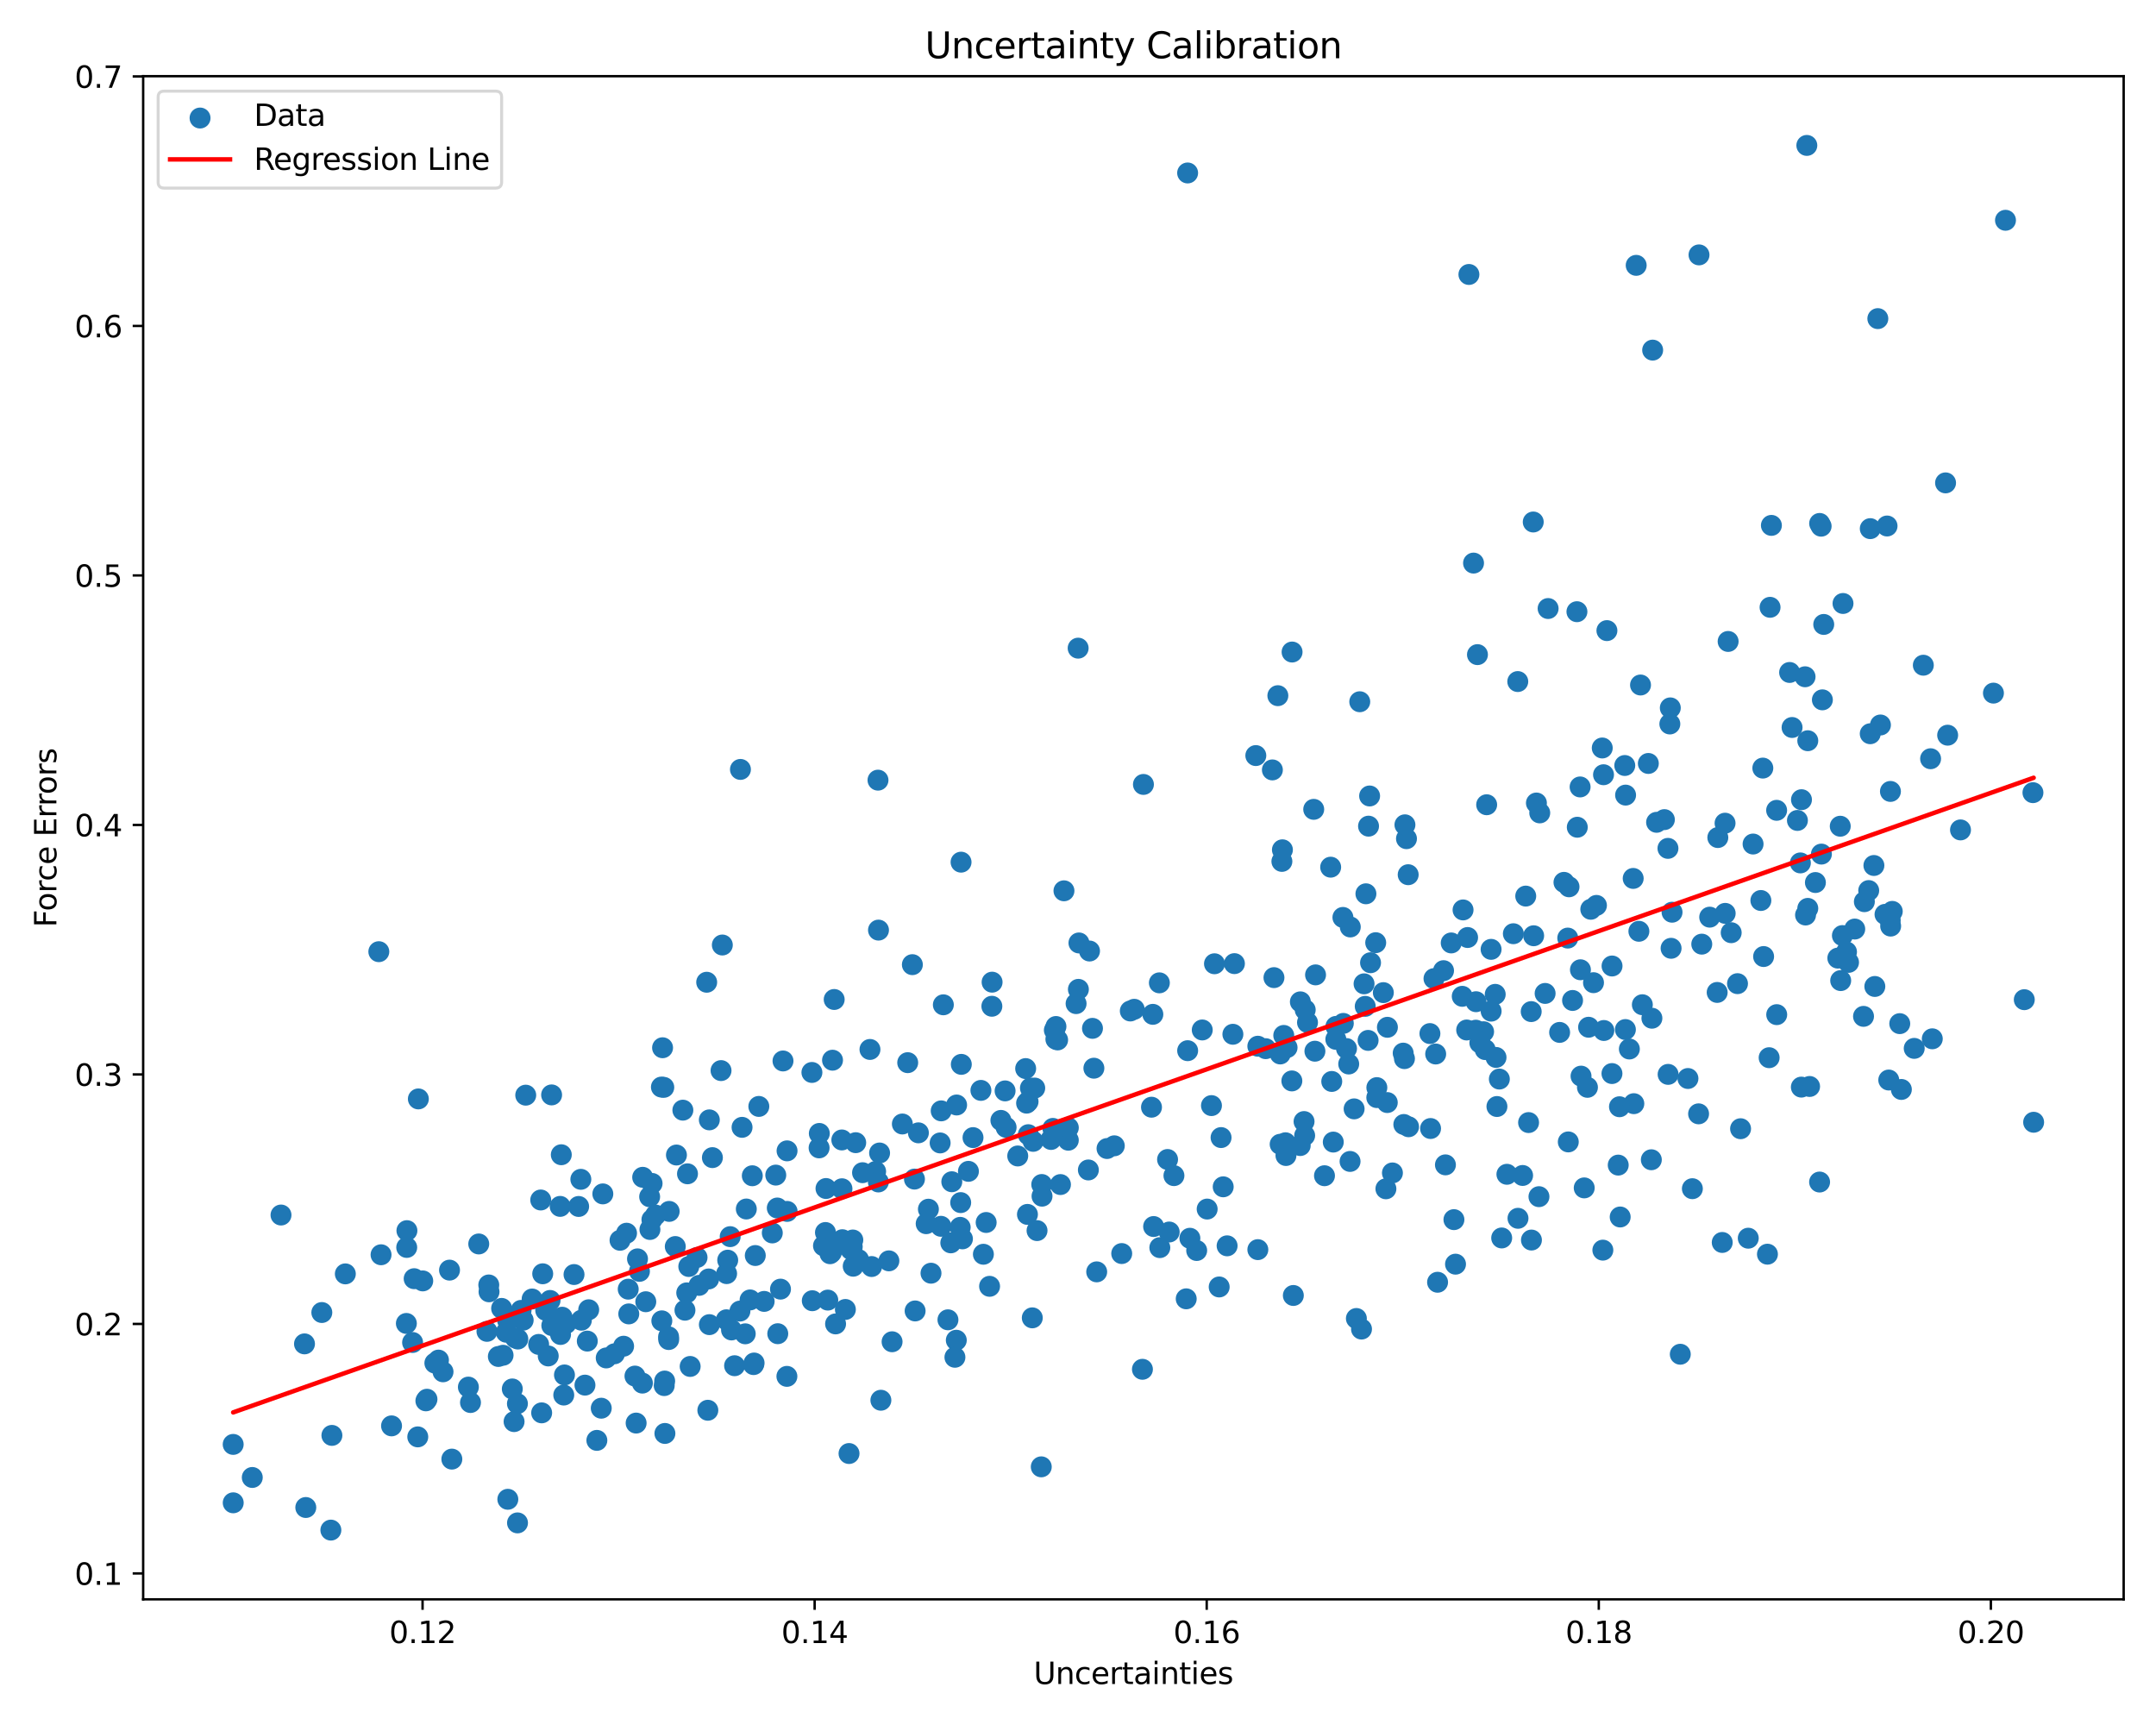 <?xml version="1.0" encoding="utf-8" standalone="no"?>
<!DOCTYPE svg PUBLIC "-//W3C//DTD SVG 1.1//EN"
  "http://www.w3.org/Graphics/SVG/1.1/DTD/svg11.dtd">
<svg xmlns:xlink="http://www.w3.org/1999/xlink" width="720pt" height="576pt" viewBox="0 0 720 576" xmlns="http://www.w3.org/2000/svg" version="1.1">
 <defs>
  <style type="text/css">*{stroke-linejoin: round; stroke-linecap: butt}</style>
 </defs>
 <g id="figure_1">
  <g id="patch_1">
   <path d="M 0 576 
L 720 576 
L 720 0 
L 0 0 
z
" style="fill: #ffffff"/>
  </g>
  <g id="axes_1">
   <g id="patch_2">
    <path d="M 47.81 534.04 
L 709.2 534.04 
L 709.2 25.44 
L 47.81 25.44 
z
" style="fill: #ffffff"/>
   </g>
   <g id="PathCollection_1">
    <defs>
     <path id="mb1a7994985" d="M 0 3 
C 0.796 3 1.559 2.684 2.121 2.121 
C 2.684 1.559 3 0.796 3 0 
C 3 -0.796 2.684 -1.559 2.121 -2.121 
C 1.559 -2.684 0.796 -3 0 -3 
C -0.796 -3 -1.559 -2.684 -2.121 -2.121 
C -2.684 -1.559 -3 -0.796 -3 0 
C -3 0.796 -2.684 1.559 -2.121 2.121 
C -1.559 2.684 -0.796 3 0 3 
z
" style="stroke: #1f77b4"/>
    </defs>
    <g clip-path="url(#p12510ec3a1)">
     <use xlink:href="#mb1a7994985" x="345.023" y="381.11" style="fill: #1f77b4; stroke: #1f77b4"/>
     <use xlink:href="#mb1a7994985" x="634.428" y="341.806" style="fill: #1f77b4; stroke: #1f77b4"/>
     <use xlink:href="#mb1a7994985" x="480.08" y="428.161" style="fill: #1f77b4; stroke: #1f77b4"/>
     <use xlink:href="#mb1a7994985" x="328.405" y="418.813" style="fill: #1f77b4; stroke: #1f77b4"/>
     <use xlink:href="#mb1a7994985" x="591.117" y="202.791" style="fill: #1f77b4; stroke: #1f77b4"/>
     <use xlink:href="#mb1a7994985" x="242.653" y="425.277" style="fill: #1f77b4; stroke: #1f77b4"/>
     <use xlink:href="#mb1a7994985" x="223.312" y="447.294" style="fill: #1f77b4; stroke: #1f77b4"/>
     <use xlink:href="#mb1a7994985" x="492.915" y="334.483" style="fill: #1f77b4; stroke: #1f77b4"/>
     <use xlink:href="#mb1a7994985" x="642.299" y="222.124" style="fill: #1f77b4; stroke: #1f77b4"/>
     <use xlink:href="#mb1a7994985" x="372.124" y="382.602" style="fill: #1f77b4; stroke: #1f77b4"/>
     <use xlink:href="#mb1a7994985" x="174.716" y="440.824" style="fill: #1f77b4; stroke: #1f77b4"/>
     <use xlink:href="#mb1a7994985" x="230.482" y="456.274" style="fill: #1f77b4; stroke: #1f77b4"/>
     <use xlink:href="#mb1a7994985" x="142.59" y="467.221" style="fill: #1f77b4; stroke: #1f77b4"/>
     <use xlink:href="#mb1a7994985" x="622.608" y="301.082" style="fill: #1f77b4; stroke: #1f77b4"/>
     <use xlink:href="#mb1a7994985" x="457.025" y="275.865" style="fill: #1f77b4; stroke: #1f77b4"/>
     <use xlink:href="#mb1a7994985" x="527.681" y="262.769" style="fill: #1f77b4; stroke: #1f77b4"/>
     <use xlink:href="#mb1a7994985" x="510.473" y="374.841" style="fill: #1f77b4; stroke: #1f77b4"/>
     <use xlink:href="#mb1a7994985" x="541.064" y="406.367" style="fill: #1f77b4; stroke: #1f77b4"/>
     <use xlink:href="#mb1a7994985" x="137.787" y="448.274" style="fill: #1f77b4; stroke: #1f77b4"/>
     <use xlink:href="#mb1a7994985" x="135.824" y="416.533" style="fill: #1f77b4; stroke: #1f77b4"/>
     <use xlink:href="#mb1a7994985" x="378.776" y="337.014" style="fill: #1f77b4; stroke: #1f77b4"/>
     <use xlink:href="#mb1a7994985" x="429.447" y="385.842" style="fill: #1f77b4; stroke: #1f77b4"/>
     <use xlink:href="#mb1a7994985" x="530.132" y="363.075" style="fill: #1f77b4; stroke: #1f77b4"/>
     <use xlink:href="#mb1a7994985" x="401.494" y="343.918" style="fill: #1f77b4; stroke: #1f77b4"/>
     <use xlink:href="#mb1a7994985" x="360.316" y="314.863" style="fill: #1f77b4; stroke: #1f77b4"/>
     <use xlink:href="#mb1a7994985" x="598.467" y="242.917" style="fill: #1f77b4; stroke: #1f77b4"/>
     <use xlink:href="#mb1a7994985" x="236.882" y="373.938" style="fill: #1f77b4; stroke: #1f77b4"/>
     <use xlink:href="#mb1a7994985" x="613.746" y="319.926" style="fill: #1f77b4; stroke: #1f77b4"/>
     <use xlink:href="#mb1a7994985" x="221.815" y="462.667" style="fill: #1f77b4; stroke: #1f77b4"/>
     <use xlink:href="#mb1a7994985" x="389.91" y="387.168" style="fill: #1f77b4; stroke: #1f77b4"/>
     <use xlink:href="#mb1a7994985" x="469.696" y="280.044" style="fill: #1f77b4; stroke: #1f77b4"/>
     <use xlink:href="#mb1a7994985" x="110.494" y="510.922" style="fill: #1f77b4; stroke: #1f77b4"/>
     <use xlink:href="#mb1a7994985" x="631.926" y="304.324" style="fill: #1f77b4; stroke: #1f77b4"/>
     <use xlink:href="#mb1a7994985" x="512.028" y="174.303" style="fill: #1f77b4; stroke: #1f77b4"/>
     <use xlink:href="#mb1a7994985" x="469.181" y="275.417" style="fill: #1f77b4; stroke: #1f77b4"/>
     <use xlink:href="#mb1a7994985" x="214.531" y="461.837" style="fill: #1f77b4; stroke: #1f77b4"/>
     <use xlink:href="#mb1a7994985" x="568.308" y="315.262" style="fill: #1f77b4; stroke: #1f77b4"/>
     <use xlink:href="#mb1a7994985" x="420.06" y="417.27" style="fill: #1f77b4; stroke: #1f77b4"/>
     <use xlink:href="#mb1a7994985" x="450.933" y="309.525" style="fill: #1f77b4; stroke: #1f77b4"/>
     <use xlink:href="#mb1a7994985" x="511.349" y="337.786" style="fill: #1f77b4; stroke: #1f77b4"/>
     <use xlink:href="#mb1a7994985" x="281.307" y="413.955" style="fill: #1f77b4; stroke: #1f77b4"/>
     <use xlink:href="#mb1a7994985" x="482.705" y="388.963" style="fill: #1f77b4; stroke: #1f77b4"/>
     <use xlink:href="#mb1a7994985" x="434.261" y="334.531" style="fill: #1f77b4; stroke: #1f77b4"/>
     <use xlink:href="#mb1a7994985" x="500.711" y="360.314" style="fill: #1f77b4; stroke: #1f77b4"/>
     <use xlink:href="#mb1a7994985" x="444.378" y="289.562" style="fill: #1f77b4; stroke: #1f77b4"/>
     <use xlink:href="#mb1a7994985" x="251.232" y="392.6" style="fill: #1f77b4; stroke: #1f77b4"/>
     <use xlink:href="#mb1a7994985" x="304.688" y="322.11" style="fill: #1f77b4; stroke: #1f77b4"/>
     <use xlink:href="#mb1a7994985" x="174.006" y="437.556" style="fill: #1f77b4; stroke: #1f77b4"/>
     <use xlink:href="#mb1a7994985" x="292.418" y="391.163" style="fill: #1f77b4; stroke: #1f77b4"/>
     <use xlink:href="#mb1a7994985" x="259.736" y="445.34" style="fill: #1f77b4; stroke: #1f77b4"/>
     <use xlink:href="#mb1a7994985" x="381.852" y="261.932" style="fill: #1f77b4; stroke: #1f77b4"/>
     <use xlink:href="#mb1a7994985" x="603.394" y="48.558" style="fill: #1f77b4; stroke: #1f77b4"/>
     <use xlink:href="#mb1a7994985" x="428.267" y="283.76" style="fill: #1f77b4; stroke: #1f77b4"/>
     <use xlink:href="#mb1a7994985" x="316.569" y="440.699" style="fill: #1f77b4; stroke: #1f77b4"/>
     <use xlink:href="#mb1a7994985" x="463.287" y="368.158" style="fill: #1f77b4; stroke: #1f77b4"/>
     <use xlink:href="#mb1a7994985" x="355.312" y="297.453" style="fill: #1f77b4; stroke: #1f77b4"/>
     <use xlink:href="#mb1a7994985" x="296.846" y="421.013" style="fill: #1f77b4; stroke: #1f77b4"/>
     <use xlink:href="#mb1a7994985" x="223.469" y="404.502" style="fill: #1f77b4; stroke: #1f77b4"/>
     <use xlink:href="#mb1a7994985" x="188.268" y="465.826" style="fill: #1f77b4; stroke: #1f77b4"/>
     <use xlink:href="#mb1a7994985" x="495.45" y="344.509" style="fill: #1f77b4; stroke: #1f77b4"/>
     <use xlink:href="#mb1a7994985" x="597.643" y="224.545" style="fill: #1f77b4; stroke: #1f77b4"/>
     <use xlink:href="#mb1a7994985" x="551.908" y="116.908" style="fill: #1f77b4; stroke: #1f77b4"/>
     <use xlink:href="#mb1a7994985" x="606.258" y="294.689" style="fill: #1f77b4; stroke: #1f77b4"/>
     <use xlink:href="#mb1a7994985" x="260.646" y="430.459" style="fill: #1f77b4; stroke: #1f77b4"/>
     <use xlink:href="#mb1a7994985" x="284.609" y="416.315" style="fill: #1f77b4; stroke: #1f77b4"/>
     <use xlink:href="#mb1a7994985" x="334.251" y="374.117" style="fill: #1f77b4; stroke: #1f77b4"/>
     <use xlink:href="#mb1a7994985" x="345.552" y="363.319" style="fill: #1f77b4; stroke: #1f77b4"/>
     <use xlink:href="#mb1a7994985" x="139.711" y="366.943" style="fill: #1f77b4; stroke: #1f77b4"/>
     <use xlink:href="#mb1a7994985" x="249.233" y="403.704" style="fill: #1f77b4; stroke: #1f77b4"/>
     <use xlink:href="#mb1a7994985" x="499.604" y="353.091" style="fill: #1f77b4; stroke: #1f77b4"/>
     <use xlink:href="#mb1a7994985" x="583.835" y="413.452" style="fill: #1f77b4; stroke: #1f77b4"/>
     <use xlink:href="#mb1a7994985" x="221.02" y="441.048" style="fill: #1f77b4; stroke: #1f77b4"/>
     <use xlink:href="#mb1a7994985" x="277.643" y="418.21" style="fill: #1f77b4; stroke: #1f77b4"/>
     <use xlink:href="#mb1a7994985" x="320.658" y="409.827" style="fill: #1f77b4; stroke: #1f77b4"/>
     <use xlink:href="#mb1a7994985" x="614.703" y="327.43" style="fill: #1f77b4; stroke: #1f77b4"/>
     <use xlink:href="#mb1a7994985" x="214.625" y="393.115" style="fill: #1f77b4; stroke: #1f77b4"/>
     <use xlink:href="#mb1a7994985" x="319.461" y="368.971" style="fill: #1f77b4; stroke: #1f77b4"/>
     <use xlink:href="#mb1a7994985" x="609.039" y="208.507" style="fill: #1f77b4; stroke: #1f77b4"/>
     <use xlink:href="#mb1a7994985" x="183.693" y="434.237" style="fill: #1f77b4; stroke: #1f77b4"/>
     <use xlink:href="#mb1a7994985" x="470.264" y="292.075" style="fill: #1f77b4; stroke: #1f77b4"/>
     <use xlink:href="#mb1a7994985" x="588.699" y="256.476" style="fill: #1f77b4; stroke: #1f77b4"/>
     <use xlink:href="#mb1a7994985" x="285.767" y="381.556" style="fill: #1f77b4; stroke: #1f77b4"/>
     <use xlink:href="#mb1a7994985" x="200.79" y="470.218" style="fill: #1f77b4; stroke: #1f77b4"/>
     <use xlink:href="#mb1a7994985" x="343.116" y="405.505" style="fill: #1f77b4; stroke: #1f77b4"/>
     <use xlink:href="#mb1a7994985" x="157.123" y="468.32" style="fill: #1f77b4; stroke: #1f77b4"/>
     <use xlink:href="#mb1a7994985" x="225.9" y="385.678" style="fill: #1f77b4; stroke: #1f77b4"/>
     <use xlink:href="#mb1a7994985" x="141.175" y="427.709" style="fill: #1f77b4; stroke: #1f77b4"/>
     <use xlink:href="#mb1a7994985" x="377.469" y="337.581" style="fill: #1f77b4; stroke: #1f77b4"/>
     <use xlink:href="#mb1a7994985" x="330.472" y="429.517" style="fill: #1f77b4; stroke: #1f77b4"/>
     <use xlink:href="#mb1a7994985" x="255.191" y="434.554" style="fill: #1f77b4; stroke: #1f77b4"/>
     <use xlink:href="#mb1a7994985" x="442.313" y="392.59" style="fill: #1f77b4; stroke: #1f77b4"/>
     <use xlink:href="#mb1a7994985" x="196.128" y="447.81" style="fill: #1f77b4; stroke: #1f77b4"/>
     <use xlink:href="#mb1a7994985" x="601.565" y="363.001" style="fill: #1f77b4; stroke: #1f77b4"/>
     <use xlink:href="#mb1a7994985" x="567.247" y="371.925" style="fill: #1f77b4; stroke: #1f77b4"/>
     <use xlink:href="#mb1a7994985" x="313.961" y="381.64" style="fill: #1f77b4; stroke: #1f77b4"/>
     <use xlink:href="#mb1a7994985" x="172.823" y="508.514" style="fill: #1f77b4; stroke: #1f77b4"/>
     <use xlink:href="#mb1a7994985" x="629.503" y="305.319" style="fill: #1f77b4; stroke: #1f77b4"/>
     <use xlink:href="#mb1a7994985" x="188.505" y="459.113" style="fill: #1f77b4; stroke: #1f77b4"/>
     <use xlink:href="#mb1a7994985" x="550.466" y="254.929" style="fill: #1f77b4; stroke: #1f77b4"/>
     <use xlink:href="#mb1a7994985" x="570.956" y="306.251" style="fill: #1f77b4; stroke: #1f77b4"/>
     <use xlink:href="#mb1a7994985" x="428.09" y="287.632" style="fill: #1f77b4; stroke: #1f77b4"/>
     <use xlink:href="#mb1a7994985" x="607.673" y="174.785" style="fill: #1f77b4; stroke: #1f77b4"/>
     <use xlink:href="#mb1a7994985" x="387.174" y="328.185" style="fill: #1f77b4; stroke: #1f77b4"/>
     <use xlink:href="#mb1a7994985" x="446.136" y="342.734" style="fill: #1f77b4; stroke: #1f77b4"/>
     <use xlink:href="#mb1a7994985" x="625.792" y="288.997" style="fill: #1f77b4; stroke: #1f77b4"/>
     <use xlink:href="#mb1a7994985" x="184.278" y="442.612" style="fill: #1f77b4; stroke: #1f77b4"/>
     <use xlink:href="#mb1a7994985" x="577.112" y="214.188" style="fill: #1f77b4; stroke: #1f77b4"/>
     <use xlink:href="#mb1a7994985" x="392.039" y="392.557" style="fill: #1f77b4; stroke: #1f77b4"/>
     <use xlink:href="#mb1a7994985" x="488.319" y="332.685" style="fill: #1f77b4; stroke: #1f77b4"/>
     <use xlink:href="#mb1a7994985" x="281.177" y="396.942" style="fill: #1f77b4; stroke: #1f77b4"/>
     <use xlink:href="#mb1a7994985" x="350.995" y="380.483" style="fill: #1f77b4; stroke: #1f77b4"/>
     <use xlink:href="#mb1a7994985" x="242.573" y="440.691" style="fill: #1f77b4; stroke: #1f77b4"/>
     <use xlink:href="#mb1a7994985" x="107.474" y="438.268" style="fill: #1f77b4; stroke: #1f77b4"/>
     <use xlink:href="#mb1a7994985" x="209.979" y="438.73" style="fill: #1f77b4; stroke: #1f77b4"/>
     <use xlink:href="#mb1a7994985" x="669.738" y="73.554" style="fill: #1f77b4; stroke: #1f77b4"/>
     <use xlink:href="#mb1a7994985" x="262.786" y="459.586" style="fill: #1f77b4; stroke: #1f77b4"/>
     <use xlink:href="#mb1a7994985" x="461.968" y="331.453" style="fill: #1f77b4; stroke: #1f77b4"/>
     <use xlink:href="#mb1a7994985" x="314.223" y="409.479" style="fill: #1f77b4; stroke: #1f77b4"/>
     <use xlink:href="#mb1a7994985" x="565.17" y="396.919" style="fill: #1f77b4; stroke: #1f77b4"/>
     <use xlink:href="#mb1a7994985" x="230.022" y="422.903" style="fill: #1f77b4; stroke: #1f77b4"/>
     <use xlink:href="#mb1a7994985" x="399.635" y="417.56" style="fill: #1f77b4; stroke: #1f77b4"/>
     <use xlink:href="#mb1a7994985" x="329.329" y="408.204" style="fill: #1f77b4; stroke: #1f77b4"/>
     <use xlink:href="#mb1a7994985" x="608.172" y="175.701" style="fill: #1f77b4; stroke: #1f77b4"/>
     <use xlink:href="#mb1a7994985" x="229.59" y="391.948" style="fill: #1f77b4; stroke: #1f77b4"/>
     <use xlink:href="#mb1a7994985" x="93.843" y="405.713" style="fill: #1f77b4; stroke: #1f77b4"/>
     <use xlink:href="#mb1a7994985" x="603.715" y="303.321" style="fill: #1f77b4; stroke: #1f77b4"/>
     <use xlink:href="#mb1a7994985" x="346.323" y="410.913" style="fill: #1f77b4; stroke: #1f77b4"/>
     <use xlink:href="#mb1a7994985" x="535.499" y="258.693" style="fill: #1f77b4; stroke: #1f77b4"/>
     <use xlink:href="#mb1a7994985" x="381.516" y="457.225" style="fill: #1f77b4; stroke: #1f77b4"/>
     <use xlink:href="#mb1a7994985" x="207.057" y="414.145" style="fill: #1f77b4; stroke: #1f77b4"/>
     <use xlink:href="#mb1a7994985" x="516.996" y="203.196" style="fill: #1f77b4; stroke: #1f77b4"/>
     <use xlink:href="#mb1a7994985" x="184.21" y="365.604" style="fill: #1f77b4; stroke: #1f77b4"/>
     <use xlink:href="#mb1a7994985" x="482.075" y="324.118" style="fill: #1f77b4; stroke: #1f77b4"/>
     <use xlink:href="#mb1a7994985" x="387.327" y="416.598" style="fill: #1f77b4; stroke: #1f77b4"/>
     <use xlink:href="#mb1a7994985" x="101.687" y="448.737" style="fill: #1f77b4; stroke: #1f77b4"/>
     <use xlink:href="#mb1a7994985" x="369.695" y="383.511" style="fill: #1f77b4; stroke: #1f77b4"/>
     <use xlink:href="#mb1a7994985" x="450.403" y="355.283" style="fill: #1f77b4; stroke: #1f77b4"/>
     <use xlink:href="#mb1a7994985" x="627.105" y="106.391" style="fill: #1f77b4; stroke: #1f77b4"/>
     <use xlink:href="#mb1a7994985" x="436.643" y="341.418" style="fill: #1f77b4; stroke: #1f77b4"/>
     <use xlink:href="#mb1a7994985" x="222.049" y="478.647" style="fill: #1f77b4; stroke: #1f77b4"/>
     <use xlink:href="#mb1a7994985" x="573.671" y="279.667" style="fill: #1f77b4; stroke: #1f77b4"/>
     <use xlink:href="#mb1a7994985" x="187.058" y="402.829" style="fill: #1f77b4; stroke: #1f77b4"/>
     <use xlink:href="#mb1a7994985" x="135.707" y="441.915" style="fill: #1f77b4; stroke: #1f77b4"/>
     <use xlink:href="#mb1a7994985" x="319.359" y="447.522" style="fill: #1f77b4; stroke: #1f77b4"/>
     <use xlink:href="#mb1a7994985" x="465.006" y="391.658" style="fill: #1f77b4; stroke: #1f77b4"/>
     <use xlink:href="#mb1a7994985" x="281.129" y="380.647" style="fill: #1f77b4; stroke: #1f77b4"/>
     <use xlink:href="#mb1a7994985" x="351.613" y="376.788" style="fill: #1f77b4; stroke: #1f77b4"/>
     <use xlink:href="#mb1a7994985" x="363.463" y="390.666" style="fill: #1f77b4; stroke: #1f77b4"/>
     <use xlink:href="#mb1a7994985" x="390.455" y="411.386" style="fill: #1f77b4; stroke: #1f77b4"/>
     <use xlink:href="#mb1a7994985" x="486.073" y="422.121" style="fill: #1f77b4; stroke: #1f77b4"/>
     <use xlink:href="#mb1a7994985" x="259.069" y="392.383" style="fill: #1f77b4; stroke: #1f77b4"/>
     <use xlink:href="#mb1a7994985" x="344.116" y="363.316" style="fill: #1f77b4; stroke: #1f77b4"/>
     <use xlink:href="#mb1a7994985" x="216.951" y="399.611" style="fill: #1f77b4; stroke: #1f77b4"/>
     <use xlink:href="#mb1a7994985" x="172.117" y="446.748" style="fill: #1f77b4; stroke: #1f77b4"/>
     <use xlink:href="#mb1a7994985" x="645.291" y="346.871" style="fill: #1f77b4; stroke: #1f77b4"/>
     <use xlink:href="#mb1a7994985" x="303.131" y="354.837" style="fill: #1f77b4; stroke: #1f77b4"/>
     <use xlink:href="#mb1a7994985" x="479.447" y="351.945" style="fill: #1f77b4; stroke: #1f77b4"/>
     <use xlink:href="#mb1a7994985" x="251.654" y="455.659" style="fill: #1f77b4; stroke: #1f77b4"/>
     <use xlink:href="#mb1a7994985" x="639.258" y="350.067" style="fill: #1f77b4; stroke: #1f77b4"/>
     <use xlink:href="#mb1a7994985" x="513.089" y="268.138" style="fill: #1f77b4; stroke: #1f77b4"/>
     <use xlink:href="#mb1a7994985" x="301.345" y="375.316" style="fill: #1f77b4; stroke: #1f77b4"/>
     <use xlink:href="#mb1a7994985" x="228.044" y="370.697" style="fill: #1f77b4; stroke: #1f77b4"/>
     <use xlink:href="#mb1a7994985" x="501.492" y="413.37" style="fill: #1f77b4; stroke: #1f77b4"/>
     <use xlink:href="#mb1a7994985" x="327.575" y="364.096" style="fill: #1f77b4; stroke: #1f77b4"/>
     <use xlink:href="#mb1a7994985" x="321.033" y="355.405" style="fill: #1f77b4; stroke: #1f77b4"/>
     <use xlink:href="#mb1a7994985" x="615.274" y="312.398" style="fill: #1f77b4; stroke: #1f77b4"/>
     <use xlink:href="#mb1a7994985" x="603.713" y="247.338" style="fill: #1f77b4; stroke: #1f77b4"/>
     <use xlink:href="#mb1a7994985" x="271.14" y="358.105" style="fill: #1f77b4; stroke: #1f77b4"/>
     <use xlink:href="#mb1a7994985" x="220.88" y="362.988" style="fill: #1f77b4; stroke: #1f77b4"/>
     <use xlink:href="#mb1a7994985" x="233.449" y="429.208" style="fill: #1f77b4; stroke: #1f77b4"/>
     <use xlink:href="#mb1a7994985" x="384.995" y="338.701" style="fill: #1f77b4; stroke: #1f77b4"/>
     <use xlink:href="#mb1a7994985" x="342.832" y="368.357" style="fill: #1f77b4; stroke: #1f77b4"/>
     <use xlink:href="#mb1a7994985" x="616.645" y="317.861" style="fill: #1f77b4; stroke: #1f77b4"/>
     <use xlink:href="#mb1a7994985" x="193.973" y="393.791" style="fill: #1f77b4; stroke: #1f77b4"/>
     <use xlink:href="#mb1a7994985" x="318.899" y="453.209" style="fill: #1f77b4; stroke: #1f77b4"/>
     <use xlink:href="#mb1a7994985" x="276.229" y="415.788" style="fill: #1f77b4; stroke: #1f77b4"/>
     <use xlink:href="#mb1a7994985" x="590.241" y="418.788" style="fill: #1f77b4; stroke: #1f77b4"/>
     <use xlink:href="#mb1a7994985" x="631.249" y="307.307" style="fill: #1f77b4; stroke: #1f77b4"/>
     <use xlink:href="#mb1a7994985" x="551.657" y="339.997" style="fill: #1f77b4; stroke: #1f77b4"/>
     <use xlink:href="#mb1a7994985" x="331.313" y="327.957" style="fill: #1f77b4; stroke: #1f77b4"/>
     <use xlink:href="#mb1a7994985" x="321.41" y="413.671" style="fill: #1f77b4; stroke: #1f77b4"/>
     <use xlink:href="#mb1a7994985" x="523.977" y="296.114" style="fill: #1f77b4; stroke: #1f77b4"/>
     <use xlink:href="#mb1a7994985" x="462.827" y="396.954" style="fill: #1f77b4; stroke: #1f77b4"/>
     <use xlink:href="#mb1a7994985" x="600.253" y="273.955" style="fill: #1f77b4; stroke: #1f77b4"/>
     <use xlink:href="#mb1a7994985" x="456.151" y="298.451" style="fill: #1f77b4; stroke: #1f77b4"/>
     <use xlink:href="#mb1a7994985" x="352.104" y="343.99" style="fill: #1f77b4; stroke: #1f77b4"/>
     <use xlink:href="#mb1a7994985" x="457.383" y="265.786" style="fill: #1f77b4; stroke: #1f77b4"/>
     <use xlink:href="#mb1a7994985" x="614.556" y="275.889" style="fill: #1f77b4; stroke: #1f77b4"/>
     <use xlink:href="#mb1a7994985" x="542.868" y="265.496" style="fill: #1f77b4; stroke: #1f77b4"/>
     <use xlink:href="#mb1a7994985" x="335.651" y="364.265" style="fill: #1f77b4; stroke: #1f77b4"/>
     <use xlink:href="#mb1a7994985" x="456.88" y="347.403" style="fill: #1f77b4; stroke: #1f77b4"/>
     <use xlink:href="#mb1a7994985" x="221.267" y="349.857" style="fill: #1f77b4; stroke: #1f77b4"/>
     <use xlink:href="#mb1a7994985" x="172.796" y="468.71" style="fill: #1f77b4; stroke: #1f77b4"/>
     <use xlink:href="#mb1a7994985" x="526.618" y="204.255" style="fill: #1f77b4; stroke: #1f77b4"/>
     <use xlink:href="#mb1a7994985" x="248.876" y="445.379" style="fill: #1f77b4; stroke: #1f77b4"/>
     <use xlink:href="#mb1a7994985" x="558.064" y="316.65" style="fill: #1f77b4; stroke: #1f77b4"/>
     <use xlink:href="#mb1a7994985" x="649.724" y="161.24" style="fill: #1f77b4; stroke: #1f77b4"/>
     <use xlink:href="#mb1a7994985" x="546.409" y="88.604" style="fill: #1f77b4; stroke: #1f77b4"/>
     <use xlink:href="#mb1a7994985" x="578.137" y="311.441" style="fill: #1f77b4; stroke: #1f77b4"/>
     <use xlink:href="#mb1a7994985" x="631.389" y="309.233" style="fill: #1f77b4; stroke: #1f77b4"/>
     <use xlink:href="#mb1a7994985" x="499.903" y="369.479" style="fill: #1f77b4; stroke: #1f77b4"/>
     <use xlink:href="#mb1a7994985" x="243.02" y="420.786" style="fill: #1f77b4; stroke: #1f77b4"/>
     <use xlink:href="#mb1a7994985" x="168.002" y="452.54" style="fill: #1f77b4; stroke: #1f77b4"/>
     <use xlink:href="#mb1a7994985" x="573.453" y="331.385" style="fill: #1f77b4; stroke: #1f77b4"/>
     <use xlink:href="#mb1a7994985" x="353.195" y="347.249" style="fill: #1f77b4; stroke: #1f77b4"/>
     <use xlink:href="#mb1a7994985" x="142.224" y="467.756" style="fill: #1f77b4; stroke: #1f77b4"/>
     <use xlink:href="#mb1a7994985" x="403.134" y="403.724" style="fill: #1f77b4; stroke: #1f77b4"/>
     <use xlink:href="#mb1a7994985" x="439.331" y="325.525" style="fill: #1f77b4; stroke: #1f77b4"/>
     <use xlink:href="#mb1a7994985" x="508.479" y="392.505" style="fill: #1f77b4; stroke: #1f77b4"/>
     <use xlink:href="#mb1a7994985" x="271.265" y="434.328" style="fill: #1f77b4; stroke: #1f77b4"/>
     <use xlink:href="#mb1a7994985" x="444.741" y="361.11" style="fill: #1f77b4; stroke: #1f77b4"/>
     <use xlink:href="#mb1a7994985" x="130.757" y="476.116" style="fill: #1f77b4; stroke: #1f77b4"/>
     <use xlink:href="#mb1a7994985" x="536.633" y="210.57" style="fill: #1f77b4; stroke: #1f77b4"/>
     <use xlink:href="#mb1a7994985" x="384.544" y="369.711" style="fill: #1f77b4; stroke: #1f77b4"/>
     <use xlink:href="#mb1a7994985" x="624.06" y="297.371" style="fill: #1f77b4; stroke: #1f77b4"/>
     <use xlink:href="#mb1a7994985" x="396.617" y="350.836" style="fill: #1f77b4; stroke: #1f77b4"/>
     <use xlink:href="#mb1a7994985" x="485.544" y="407.253" style="fill: #1f77b4; stroke: #1f77b4"/>
     <use xlink:href="#mb1a7994985" x="593.31" y="270.577" style="fill: #1f77b4; stroke: #1f77b4"/>
     <use xlink:href="#mb1a7994985" x="374.601" y="418.576" style="fill: #1f77b4; stroke: #1f77b4"/>
     <use xlink:href="#mb1a7994985" x="347.736" y="489.797" style="fill: #1f77b4; stroke: #1f77b4"/>
     <use xlink:href="#mb1a7994985" x="535.608" y="344.095" style="fill: #1f77b4; stroke: #1f77b4"/>
     <use xlink:href="#mb1a7994985" x="494.201" y="348.215" style="fill: #1f77b4; stroke: #1f77b4"/>
     <use xlink:href="#mb1a7994985" x="593.336" y="338.801" style="fill: #1f77b4; stroke: #1f77b4"/>
     <use xlink:href="#mb1a7994985" x="343.324" y="367.842" style="fill: #1f77b4; stroke: #1f77b4"/>
     <use xlink:href="#mb1a7994985" x="365.305" y="356.685" style="fill: #1f77b4; stroke: #1f77b4"/>
     <use xlink:href="#mb1a7994985" x="631.315" y="264.268" style="fill: #1f77b4; stroke: #1f77b4"/>
     <use xlink:href="#mb1a7994985" x="555.825" y="273.682" style="fill: #1f77b4; stroke: #1f77b4"/>
     <use xlink:href="#mb1a7994985" x="469.021" y="353.488" style="fill: #1f77b4; stroke: #1f77b4"/>
     <use xlink:href="#mb1a7994985" x="590.808" y="353.179" style="fill: #1f77b4; stroke: #1f77b4"/>
     <use xlink:href="#mb1a7994985" x="412.238" y="321.767" style="fill: #1f77b4; stroke: #1f77b4"/>
     <use xlink:href="#mb1a7994985" x="277.195" y="418.636" style="fill: #1f77b4; stroke: #1f77b4"/>
     <use xlink:href="#mb1a7994985" x="240.791" y="357.484" style="fill: #1f77b4; stroke: #1f77b4"/>
     <use xlink:href="#mb1a7994985" x="293.329" y="394.671" style="fill: #1f77b4; stroke: #1f77b4"/>
     <use xlink:href="#mb1a7994985" x="245.316" y="456.031" style="fill: #1f77b4; stroke: #1f77b4"/>
     <use xlink:href="#mb1a7994985" x="459.784" y="366.498" style="fill: #1f77b4; stroke: #1f77b4"/>
     <use xlink:href="#mb1a7994985" x="561.136" y="452.2" style="fill: #1f77b4; stroke: #1f77b4"/>
     <use xlink:href="#mb1a7994985" x="435.88" y="337.191" style="fill: #1f77b4; stroke: #1f77b4"/>
     <use xlink:href="#mb1a7994985" x="506.863" y="227.58" style="fill: #1f77b4; stroke: #1f77b4"/>
     <use xlink:href="#mb1a7994985" x="545.621" y="368.531" style="fill: #1f77b4; stroke: #1f77b4"/>
     <use xlink:href="#mb1a7994985" x="452.966" y="440.262" style="fill: #1f77b4; stroke: #1f77b4"/>
     <use xlink:href="#mb1a7994985" x="679.137" y="374.737" style="fill: #1f77b4; stroke: #1f77b4"/>
     <use xlink:href="#mb1a7994985" x="470.393" y="376.234" style="fill: #1f77b4; stroke: #1f77b4"/>
     <use xlink:href="#mb1a7994985" x="428.713" y="345.743" style="fill: #1f77b4; stroke: #1f77b4"/>
     <use xlink:href="#mb1a7994985" x="273.614" y="378.47" style="fill: #1f77b4; stroke: #1f77b4"/>
     <use xlink:href="#mb1a7994985" x="484.638" y="314.859" style="fill: #1f77b4; stroke: #1f77b4"/>
     <use xlink:href="#mb1a7994985" x="533.138" y="302.327" style="fill: #1f77b4; stroke: #1f77b4"/>
     <use xlink:href="#mb1a7994985" x="331.235" y="336.004" style="fill: #1f77b4; stroke: #1f77b4"/>
     <use xlink:href="#mb1a7994985" x="563.694" y="360.126" style="fill: #1f77b4; stroke: #1f77b4"/>
     <use xlink:href="#mb1a7994985" x="150.894" y="487.216" style="fill: #1f77b4; stroke: #1f77b4"/>
     <use xlink:href="#mb1a7994985" x="275.663" y="411.55" style="fill: #1f77b4; stroke: #1f77b4"/>
     <use xlink:href="#mb1a7994985" x="306.7" y="378.268" style="fill: #1f77b4; stroke: #1f77b4"/>
     <use xlink:href="#mb1a7994985" x="179.882" y="448.918" style="fill: #1f77b4; stroke: #1f77b4"/>
     <use xlink:href="#mb1a7994985" x="477.524" y="345.122" style="fill: #1f77b4; stroke: #1f77b4"/>
     <use xlink:href="#mb1a7994985" x="317.521" y="415.002" style="fill: #1f77b4; stroke: #1f77b4"/>
     <use xlink:href="#mb1a7994985" x="429.82" y="349.797" style="fill: #1f77b4; stroke: #1f77b4"/>
     <use xlink:href="#mb1a7994985" x="427.541" y="351.933" style="fill: #1f77b4; stroke: #1f77b4"/>
     <use xlink:href="#mb1a7994985" x="551.467" y="387.258" style="fill: #1f77b4; stroke: #1f77b4"/>
     <use xlink:href="#mb1a7994985" x="547.31" y="310.968" style="fill: #1f77b4; stroke: #1f77b4"/>
     <use xlink:href="#mb1a7994985" x="223.274" y="446.38" style="fill: #1f77b4; stroke: #1f77b4"/>
     <use xlink:href="#mb1a7994985" x="169.532" y="440.918" style="fill: #1f77b4; stroke: #1f77b4"/>
     <use xlink:href="#mb1a7994985" x="580.242" y="328.454" style="fill: #1f77b4; stroke: #1f77b4"/>
     <use xlink:href="#mb1a7994985" x="356.764" y="380.734" style="fill: #1f77b4; stroke: #1f77b4"/>
     <use xlink:href="#mb1a7994985" x="102.12" y="503.374" style="fill: #1f77b4; stroke: #1f77b4"/>
     <use xlink:href="#mb1a7994985" x="225.513" y="416.234" style="fill: #1f77b4; stroke: #1f77b4"/>
     <use xlink:href="#mb1a7994985" x="309.297" y="408.607" style="fill: #1f77b4; stroke: #1f77b4"/>
     <use xlink:href="#mb1a7994985" x="446.104" y="347.044" style="fill: #1f77b4; stroke: #1f77b4"/>
     <use xlink:href="#mb1a7994985" x="217.769" y="395.168" style="fill: #1f77b4; stroke: #1f77b4"/>
     <use xlink:href="#mb1a7994985" x="247.812" y="376.433" style="fill: #1f77b4; stroke: #1f77b4"/>
     <use xlink:href="#mb1a7994985" x="515.996" y="331.718" style="fill: #1f77b4; stroke: #1f77b4"/>
     <use xlink:href="#mb1a7994985" x="557.647" y="241.745" style="fill: #1f77b4; stroke: #1f77b4"/>
     <use xlink:href="#mb1a7994985" x="201.317" y="398.657" style="fill: #1f77b4; stroke: #1f77b4"/>
     <use xlink:href="#mb1a7994985" x="320.947" y="287.888" style="fill: #1f77b4; stroke: #1f77b4"/>
     <use xlink:href="#mb1a7994985" x="310.042" y="403.767" style="fill: #1f77b4; stroke: #1f77b4"/>
     <use xlink:href="#mb1a7994985" x="409.796" y="415.998" style="fill: #1f77b4; stroke: #1f77b4"/>
     <use xlink:href="#mb1a7994985" x="454.678" y="443.794" style="fill: #1f77b4; stroke: #1f77b4"/>
     <use xlink:href="#mb1a7994985" x="619.396" y="310.22" style="fill: #1f77b4; stroke: #1f77b4"/>
     <use xlink:href="#mb1a7994985" x="347.897" y="395.52" style="fill: #1f77b4; stroke: #1f77b4"/>
     <use xlink:href="#mb1a7994985" x="622.327" y="339.375" style="fill: #1f77b4; stroke: #1f77b4"/>
     <use xlink:href="#mb1a7994985" x="634.965" y="363.781" style="fill: #1f77b4; stroke: #1f77b4"/>
     <use xlink:href="#mb1a7994985" x="218.938" y="405.73" style="fill: #1f77b4; stroke: #1f77b4"/>
     <use xlink:href="#mb1a7994985" x="557.802" y="236.373" style="fill: #1f77b4; stroke: #1f77b4"/>
     <use xlink:href="#mb1a7994985" x="177.705" y="433.751" style="fill: #1f77b4; stroke: #1f77b4"/>
     <use xlink:href="#mb1a7994985" x="213.543" y="424.523" style="fill: #1f77b4; stroke: #1f77b4"/>
     <use xlink:href="#mb1a7994985" x="202.447" y="453.434" style="fill: #1f77b4; stroke: #1f77b4"/>
     <use xlink:href="#mb1a7994985" x="286.712" y="420.591" style="fill: #1f77b4; stroke: #1f77b4"/>
     <use xlink:href="#mb1a7994985" x="448.603" y="341.73" style="fill: #1f77b4; stroke: #1f77b4"/>
     <use xlink:href="#mb1a7994985" x="435.492" y="374.499" style="fill: #1f77b4; stroke: #1f77b4"/>
     <use xlink:href="#mb1a7994985" x="523.734" y="381.3" style="fill: #1f77b4; stroke: #1f77b4"/>
     <use xlink:href="#mb1a7994985" x="163.314" y="431.351" style="fill: #1f77b4; stroke: #1f77b4"/>
     <use xlink:href="#mb1a7994985" x="512.167" y="312.46" style="fill: #1f77b4; stroke: #1f77b4"/>
     <use xlink:href="#mb1a7994985" x="347.988" y="399.414" style="fill: #1f77b4; stroke: #1f77b4"/>
     <use xlink:href="#mb1a7994985" x="293.374" y="310.575" style="fill: #1f77b4; stroke: #1f77b4"/>
     <use xlink:href="#mb1a7994985" x="169.065" y="444.855" style="fill: #1f77b4; stroke: #1f77b4"/>
     <use xlink:href="#mb1a7994985" x="407.149" y="429.731" style="fill: #1f77b4; stroke: #1f77b4"/>
     <use xlink:href="#mb1a7994985" x="499.329" y="332.029" style="fill: #1f77b4; stroke: #1f77b4"/>
     <use xlink:href="#mb1a7994985" x="212.437" y="475.183" style="fill: #1f77b4; stroke: #1f77b4"/>
     <use xlink:href="#mb1a7994985" x="166.425" y="452.947" style="fill: #1f77b4; stroke: #1f77b4"/>
     <use xlink:href="#mb1a7994985" x="624.581" y="176.519" style="fill: #1f77b4; stroke: #1f77b4"/>
     <use xlink:href="#mb1a7994985" x="547.856" y="228.732" style="fill: #1f77b4; stroke: #1f77b4"/>
     <use xlink:href="#mb1a7994985" x="505.39" y="311.781" style="fill: #1f77b4; stroke: #1f77b4"/>
     <use xlink:href="#mb1a7994985" x="290.527" y="350.425" style="fill: #1f77b4; stroke: #1f77b4"/>
     <use xlink:href="#mb1a7994985" x="497.953" y="317.001" style="fill: #1f77b4; stroke: #1f77b4"/>
     <use xlink:href="#mb1a7994985" x="273.538" y="383.293" style="fill: #1f77b4; stroke: #1f77b4"/>
     <use xlink:href="#mb1a7994985" x="411.725" y="345.358" style="fill: #1f77b4; stroke: #1f77b4"/>
     <use xlink:href="#mb1a7994985" x="147.951" y="458.063" style="fill: #1f77b4; stroke: #1f77b4"/>
     <use xlink:href="#mb1a7994985" x="247.101" y="437.79" style="fill: #1f77b4; stroke: #1f77b4"/>
     <use xlink:href="#mb1a7994985" x="490.548" y="91.648" style="fill: #1f77b4; stroke: #1f77b4"/>
     <use xlink:href="#mb1a7994985" x="535.277" y="417.437" style="fill: #1f77b4; stroke: #1f77b4"/>
     <use xlink:href="#mb1a7994985" x="343.398" y="378.885" style="fill: #1f77b4; stroke: #1f77b4"/>
     <use xlink:href="#mb1a7994985" x="279.346" y="415.68" style="fill: #1f77b4; stroke: #1f77b4"/>
     <use xlink:href="#mb1a7994985" x="492.091" y="188.023" style="fill: #1f77b4; stroke: #1f77b4"/>
     <use xlink:href="#mb1a7994985" x="139.517" y="479.793" style="fill: #1f77b4; stroke: #1f77b4"/>
     <use xlink:href="#mb1a7994985" x="385.252" y="409.554" style="fill: #1f77b4; stroke: #1f77b4"/>
     <use xlink:href="#mb1a7994985" x="359.364" y="335.121" style="fill: #1f77b4; stroke: #1f77b4"/>
     <use xlink:href="#mb1a7994985" x="531.246" y="303.619" style="fill: #1f77b4; stroke: #1f77b4"/>
     <use xlink:href="#mb1a7994985" x="604.314" y="362.787" style="fill: #1f77b4; stroke: #1f77b4"/>
     <use xlink:href="#mb1a7994985" x="228.744" y="437.491" style="fill: #1f77b4; stroke: #1f77b4"/>
     <use xlink:href="#mb1a7994985" x="438.718" y="270.25" style="fill: #1f77b4; stroke: #1f77b4"/>
     <use xlink:href="#mb1a7994985" x="324.941" y="379.861" style="fill: #1f77b4; stroke: #1f77b4"/>
     <use xlink:href="#mb1a7994985" x="167.517" y="436.892" style="fill: #1f77b4; stroke: #1f77b4"/>
     <use xlink:href="#mb1a7994985" x="576.13" y="304.988" style="fill: #1f77b4; stroke: #1f77b4"/>
     <use xlink:href="#mb1a7994985" x="175.569" y="365.69" style="fill: #1f77b4; stroke: #1f77b4"/>
     <use xlink:href="#mb1a7994985" x="523.554" y="313.238" style="fill: #1f77b4; stroke: #1f77b4"/>
     <use xlink:href="#mb1a7994985" x="180.887" y="471.769" style="fill: #1f77b4; stroke: #1f77b4"/>
     <use xlink:href="#mb1a7994985" x="352.613" y="347" style="fill: #1f77b4; stroke: #1f77b4"/>
     <use xlink:href="#mb1a7994985" x="678.907" y="264.679" style="fill: #1f77b4; stroke: #1f77b4"/>
     <use xlink:href="#mb1a7994985" x="601.242" y="288.139" style="fill: #1f77b4; stroke: #1f77b4"/>
     <use xlink:href="#mb1a7994985" x="522.289" y="294.63" style="fill: #1f77b4; stroke: #1f77b4"/>
     <use xlink:href="#mb1a7994985" x="503.237" y="392.111" style="fill: #1f77b4; stroke: #1f77b4"/>
     <use xlink:href="#mb1a7994985" x="422.68" y="350.164" style="fill: #1f77b4; stroke: #1f77b4"/>
     <use xlink:href="#mb1a7994985" x="532.154" y="328.129" style="fill: #1f77b4; stroke: #1f77b4"/>
     <use xlink:href="#mb1a7994985" x="241.225" y="315.55" style="fill: #1f77b4; stroke: #1f77b4"/>
     <use xlink:href="#mb1a7994985" x="209.235" y="411.783" style="fill: #1f77b4; stroke: #1f77b4"/>
     <use xlink:href="#mb1a7994985" x="199.324" y="480.961" style="fill: #1f77b4; stroke: #1f77b4"/>
     <use xlink:href="#mb1a7994985" x="492.85" y="343.992" style="fill: #1f77b4; stroke: #1f77b4"/>
     <use xlink:href="#mb1a7994985" x="644.727" y="253.351" style="fill: #1f77b4; stroke: #1f77b4"/>
     <use xlink:href="#mb1a7994985" x="335.992" y="376.444" style="fill: #1f77b4; stroke: #1f77b4"/>
     <use xlink:href="#mb1a7994985" x="459.42" y="314.775" style="fill: #1f77b4; stroke: #1f77b4"/>
     <use xlink:href="#mb1a7994985" x="540.409" y="389.043" style="fill: #1f77b4; stroke: #1f77b4"/>
     <use xlink:href="#mb1a7994985" x="396.14" y="433.694" style="fill: #1f77b4; stroke: #1f77b4"/>
     <use xlink:href="#mb1a7994985" x="138.309" y="426.97" style="fill: #1f77b4; stroke: #1f77b4"/>
     <use xlink:href="#mb1a7994985" x="284.802" y="414.051" style="fill: #1f77b4; stroke: #1f77b4"/>
     <use xlink:href="#mb1a7994985" x="607.657" y="394.699" style="fill: #1f77b4; stroke: #1f77b4"/>
     <use xlink:href="#mb1a7994985" x="236" y="327.983" style="fill: #1f77b4; stroke: #1f77b4"/>
     <use xlink:href="#mb1a7994985" x="676.014" y="333.807" style="fill: #1f77b4; stroke: #1f77b4"/>
     <use xlink:href="#mb1a7994985" x="297.913" y="448.032" style="fill: #1f77b4; stroke: #1f77b4"/>
     <use xlink:href="#mb1a7994985" x="284.934" y="422.807" style="fill: #1f77b4; stroke: #1f77b4"/>
     <use xlink:href="#mb1a7994985" x="195.349" y="462.513" style="fill: #1f77b4; stroke: #1f77b4"/>
     <use xlink:href="#mb1a7994985" x="237.908" y="386.545" style="fill: #1f77b4; stroke: #1f77b4"/>
     <use xlink:href="#mb1a7994985" x="366.245" y="424.689" style="fill: #1f77b4; stroke: #1f77b4"/>
     <use xlink:href="#mb1a7994985" x="427.511" y="382.088" style="fill: #1f77b4; stroke: #1f77b4"/>
     <use xlink:href="#mb1a7994985" x="431.914" y="432.577" style="fill: #1f77b4; stroke: #1f77b4"/>
     <use xlink:href="#mb1a7994985" x="426.742" y="232.295" style="fill: #1f77b4; stroke: #1f77b4"/>
     <use xlink:href="#mb1a7994985" x="448.47" y="306.341" style="fill: #1f77b4; stroke: #1f77b4"/>
     <use xlink:href="#mb1a7994985" x="291.083" y="422.911" style="fill: #1f77b4; stroke: #1f77b4"/>
     <use xlink:href="#mb1a7994985" x="261.486" y="354.27" style="fill: #1f77b4; stroke: #1f77b4"/>
     <use xlink:href="#mb1a7994985" x="468.807" y="375.481" style="fill: #1f77b4; stroke: #1f77b4"/>
     <use xlink:href="#mb1a7994985" x="262.862" y="404.503" style="fill: #1f77b4; stroke: #1f77b4"/>
     <use xlink:href="#mb1a7994985" x="305.607" y="437.741" style="fill: #1f77b4; stroke: #1f77b4"/>
     <use xlink:href="#mb1a7994985" x="196.598" y="437.344" style="fill: #1f77b4; stroke: #1f77b4"/>
     <use xlink:href="#mb1a7994985" x="275.006" y="415.982" style="fill: #1f77b4; stroke: #1f77b4"/>
     <use xlink:href="#mb1a7994985" x="172.929" y="447.121" style="fill: #1f77b4; stroke: #1f77b4"/>
     <use xlink:href="#mb1a7994985" x="425.442" y="326.443" style="fill: #1f77b4; stroke: #1f77b4"/>
     <use xlink:href="#mb1a7994985" x="187.728" y="439.834" style="fill: #1f77b4; stroke: #1f77b4"/>
     <use xlink:href="#mb1a7994985" x="232.781" y="419.883" style="fill: #1f77b4; stroke: #1f77b4"/>
     <use xlink:href="#mb1a7994985" x="244.291" y="444.086" style="fill: #1f77b4; stroke: #1f77b4"/>
     <use xlink:href="#mb1a7994985" x="452.21" y="370.266" style="fill: #1f77b4; stroke: #1f77b4"/>
     <use xlink:href="#mb1a7994985" x="397.366" y="413.471" style="fill: #1f77b4; stroke: #1f77b4"/>
     <use xlink:href="#mb1a7994985" x="557.017" y="283.283" style="fill: #1f77b4; stroke: #1f77b4"/>
     <use xlink:href="#mb1a7994985" x="553.221" y="274.58" style="fill: #1f77b4; stroke: #1f77b4"/>
     <use xlink:href="#mb1a7994985" x="567.389" y="85.111" style="fill: #1f77b4; stroke: #1f77b4"/>
     <use xlink:href="#mb1a7994985" x="183.083" y="452.771" style="fill: #1f77b4; stroke: #1f77b4"/>
     <use xlink:href="#mb1a7994985" x="585.444" y="281.834" style="fill: #1f77b4; stroke: #1f77b4"/>
     <use xlink:href="#mb1a7994985" x="110.84" y="479.297" style="fill: #1f77b4; stroke: #1f77b4"/>
     <use xlink:href="#mb1a7994985" x="209.794" y="430.469" style="fill: #1f77b4; stroke: #1f77b4"/>
     <use xlink:href="#mb1a7994985" x="525.161" y="334.07" style="fill: #1f77b4; stroke: #1f77b4"/>
     <use xlink:href="#mb1a7994985" x="450.858" y="387.818" style="fill: #1f77b4; stroke: #1f77b4"/>
     <use xlink:href="#mb1a7994985" x="490.109" y="313.047" style="fill: #1f77b4; stroke: #1f77b4"/>
     <use xlink:href="#mb1a7994985" x="542.597" y="255.612" style="fill: #1f77b4; stroke: #1f77b4"/>
     <use xlink:href="#mb1a7994985" x="135.892" y="410.93" style="fill: #1f77b4; stroke: #1f77b4"/>
     <use xlink:href="#mb1a7994985" x="588.96" y="319.4" style="fill: #1f77b4; stroke: #1f77b4"/>
     <use xlink:href="#mb1a7994985" x="455.922" y="336.034" style="fill: #1f77b4; stroke: #1f77b4"/>
     <use xlink:href="#mb1a7994985" x="180.577" y="400.692" style="fill: #1f77b4; stroke: #1f77b4"/>
     <use xlink:href="#mb1a7994985" x="314.313" y="370.932" style="fill: #1f77b4; stroke: #1f77b4"/>
     <use xlink:href="#mb1a7994985" x="588.046" y="300.688" style="fill: #1f77b4; stroke: #1f77b4"/>
     <use xlink:href="#mb1a7994985" x="315.033" y="335.516" style="fill: #1f77b4; stroke: #1f77b4"/>
     <use xlink:href="#mb1a7994985" x="530.512" y="343.011" style="fill: #1f77b4; stroke: #1f77b4"/>
     <use xlink:href="#mb1a7994985" x="212.047" y="459.49" style="fill: #1f77b4; stroke: #1f77b4"/>
     <use xlink:href="#mb1a7994985" x="212.896" y="420.351" style="fill: #1f77b4; stroke: #1f77b4"/>
     <use xlink:href="#mb1a7994985" x="506.937" y="406.807" style="fill: #1f77b4; stroke: #1f77b4"/>
     <use xlink:href="#mb1a7994985" x="208.254" y="449.519" style="fill: #1f77b4; stroke: #1f77b4"/>
     <use xlink:href="#mb1a7994985" x="650.422" y="245.489" style="fill: #1f77b4; stroke: #1f77b4"/>
     <use xlink:href="#mb1a7994985" x="404.569" y="369.173" style="fill: #1f77b4; stroke: #1f77b4"/>
     <use xlink:href="#mb1a7994985" x="310.91" y="425.139" style="fill: #1f77b4; stroke: #1f77b4"/>
     <use xlink:href="#mb1a7994985" x="608.262" y="285.194" style="fill: #1f77b4; stroke: #1f77b4"/>
     <use xlink:href="#mb1a7994985" x="615.477" y="201.51" style="fill: #1f77b4; stroke: #1f77b4"/>
     <use xlink:href="#mb1a7994985" x="221.97" y="461.151" style="fill: #1f77b4; stroke: #1f77b4"/>
     <use xlink:href="#mb1a7994985" x="252.23" y="419.236" style="fill: #1f77b4; stroke: #1f77b4"/>
     <use xlink:href="#mb1a7994985" x="496.474" y="268.715" style="fill: #1f77b4; stroke: #1f77b4"/>
     <use xlink:href="#mb1a7994985" x="236.65" y="427.061" style="fill: #1f77b4; stroke: #1f77b4"/>
     <use xlink:href="#mb1a7994985" x="182.245" y="437.543" style="fill: #1f77b4; stroke: #1f77b4"/>
     <use xlink:href="#mb1a7994985" x="457.695" y="321.465" style="fill: #1f77b4; stroke: #1f77b4"/>
     <use xlink:href="#mb1a7994985" x="602.807" y="225.983" style="fill: #1f77b4; stroke: #1f77b4"/>
     <use xlink:href="#mb1a7994985" x="294.171" y="467.557" style="fill: #1f77b4; stroke: #1f77b4"/>
     <use xlink:href="#mb1a7994985" x="581.269" y="376.894" style="fill: #1f77b4; stroke: #1f77b4"/>
     <use xlink:href="#mb1a7994985" x="626.103" y="329.393" style="fill: #1f77b4; stroke: #1f77b4"/>
     <use xlink:href="#mb1a7994985" x="527.992" y="359.335" style="fill: #1f77b4; stroke: #1f77b4"/>
     <use xlink:href="#mb1a7994985" x="396.609" y="57.756" style="fill: #1f77b4; stroke: #1f77b4"/>
     <use xlink:href="#mb1a7994985" x="591.562" y="175.434" style="fill: #1f77b4; stroke: #1f77b4"/>
     <use xlink:href="#mb1a7994985" x="159.88" y="415.372" style="fill: #1f77b4; stroke: #1f77b4"/>
     <use xlink:href="#mb1a7994985" x="156.416" y="463.169" style="fill: #1f77b4; stroke: #1f77b4"/>
     <use xlink:href="#mb1a7994985" x="288.048" y="391.578" style="fill: #1f77b4; stroke: #1f77b4"/>
     <use xlink:href="#mb1a7994985" x="251.833" y="455.13" style="fill: #1f77b4; stroke: #1f77b4"/>
     <use xlink:href="#mb1a7994985" x="146.428" y="454.153" style="fill: #1f77b4; stroke: #1f77b4"/>
     <use xlink:href="#mb1a7994985" x="575.142" y="414.872" style="fill: #1f77b4; stroke: #1f77b4"/>
     <use xlink:href="#mb1a7994985" x="243.847" y="412.932" style="fill: #1f77b4; stroke: #1f77b4"/>
     <use xlink:href="#mb1a7994985" x="259.574" y="403.37" style="fill: #1f77b4; stroke: #1f77b4"/>
     <use xlink:href="#mb1a7994985" x="339.873" y="385.992" style="fill: #1f77b4; stroke: #1f77b4"/>
     <use xlink:href="#mb1a7994985" x="544.128" y="350.275" style="fill: #1f77b4; stroke: #1f77b4"/>
     <use xlink:href="#mb1a7994985" x="459.801" y="363.168" style="fill: #1f77b4; stroke: #1f77b4"/>
     <use xlink:href="#mb1a7994985" x="323.409" y="391.127" style="fill: #1f77b4; stroke: #1f77b4"/>
     <use xlink:href="#mb1a7994985" x="520.837" y="344.733" style="fill: #1f77b4; stroke: #1f77b4"/>
     <use xlink:href="#mb1a7994985" x="363.849" y="317.557" style="fill: #1f77b4; stroke: #1f77b4"/>
     <use xlink:href="#mb1a7994985" x="193.238" y="402.854" style="fill: #1f77b4; stroke: #1f77b4"/>
     <use xlink:href="#mb1a7994985" x="489.799" y="343.929" style="fill: #1f77b4; stroke: #1f77b4"/>
     <use xlink:href="#mb1a7994985" x="115.327" y="425.364" style="fill: #1f77b4; stroke: #1f77b4"/>
     <use xlink:href="#mb1a7994985" x="665.712" y="231.441" style="fill: #1f77b4; stroke: #1f77b4"/>
     <use xlink:href="#mb1a7994985" x="262.839" y="384.285" style="fill: #1f77b4; stroke: #1f77b4"/>
     <use xlink:href="#mb1a7994985" x="293.209" y="260.504" style="fill: #1f77b4; stroke: #1f77b4"/>
     <use xlink:href="#mb1a7994985" x="342.522" y="356.813" style="fill: #1f77b4; stroke: #1f77b4"/>
     <use xlink:href="#mb1a7994985" x="279.041" y="442.068" style="fill: #1f77b4; stroke: #1f77b4"/>
     <use xlink:href="#mb1a7994985" x="77.886" y="501.809" style="fill: #1f77b4; stroke: #1f77b4"/>
     <use xlink:href="#mb1a7994985" x="540.827" y="369.555" style="fill: #1f77b4; stroke: #1f77b4"/>
     <use xlink:href="#mb1a7994985" x="527.788" y="323.817" style="fill: #1f77b4; stroke: #1f77b4"/>
     <use xlink:href="#mb1a7994985" x="283.535" y="485.35" style="fill: #1f77b4; stroke: #1f77b4"/>
     <use xlink:href="#mb1a7994985" x="205.2" y="452.051" style="fill: #1f77b4; stroke: #1f77b4"/>
     <use xlink:href="#mb1a7994985" x="529.055" y="396.653" style="fill: #1f77b4; stroke: #1f77b4"/>
     <use xlink:href="#mb1a7994985" x="364.837" y="343.38" style="fill: #1f77b4; stroke: #1f77b4"/>
     <use xlink:href="#mb1a7994985" x="169.591" y="500.631" style="fill: #1f77b4; stroke: #1f77b4"/>
     <use xlink:href="#mb1a7994985" x="126.511" y="317.778" style="fill: #1f77b4; stroke: #1f77b4"/>
     <use xlink:href="#mb1a7994985" x="514.201" y="271.435" style="fill: #1f77b4; stroke: #1f77b4"/>
     <use xlink:href="#mb1a7994985" x="150.12" y="424.112" style="fill: #1f77b4; stroke: #1f77b4"/>
     <use xlink:href="#mb1a7994985" x="608.587" y="233.687" style="fill: #1f77b4; stroke: #1f77b4"/>
     <use xlink:href="#mb1a7994985" x="408.492" y="396.293" style="fill: #1f77b4; stroke: #1f77b4"/>
     <use xlink:href="#mb1a7994985" x="215.661" y="434.665" style="fill: #1f77b4; stroke: #1f77b4"/>
     <use xlink:href="#mb1a7994985" x="455.531" y="328.513" style="fill: #1f77b4; stroke: #1f77b4"/>
     <use xlink:href="#mb1a7994985" x="630.753" y="360.635" style="fill: #1f77b4; stroke: #1f77b4"/>
     <use xlink:href="#mb1a7994985" x="513.938" y="399.583" style="fill: #1f77b4; stroke: #1f77b4"/>
     <use xlink:href="#mb1a7994985" x="445.252" y="381.356" style="fill: #1f77b4; stroke: #1f77b4"/>
     <use xlink:href="#mb1a7994985" x="405.577" y="321.813" style="fill: #1f77b4; stroke: #1f77b4"/>
     <use xlink:href="#mb1a7994985" x="624.57" y="245.004" style="fill: #1f77b4; stroke: #1f77b4"/>
     <use xlink:href="#mb1a7994985" x="434.21" y="382.516" style="fill: #1f77b4; stroke: #1f77b4"/>
     <use xlink:href="#mb1a7994985" x="424.915" y="257.085" style="fill: #1f77b4; stroke: #1f77b4"/>
     <use xlink:href="#mb1a7994985" x="431.493" y="217.721" style="fill: #1f77b4; stroke: #1f77b4"/>
     <use xlink:href="#mb1a7994985" x="276.446" y="434.116" style="fill: #1f77b4; stroke: #1f77b4"/>
     <use xlink:href="#mb1a7994985" x="354.143" y="395.539" style="fill: #1f77b4; stroke: #1f77b4"/>
     <use xlink:href="#mb1a7994985" x="253.412" y="369.447" style="fill: #1f77b4; stroke: #1f77b4"/>
     <use xlink:href="#mb1a7994985" x="548.466" y="335.491" style="fill: #1f77b4; stroke: #1f77b4"/>
     <use xlink:href="#mb1a7994985" x="431.417" y="360.934" style="fill: #1f77b4; stroke: #1f77b4"/>
     <use xlink:href="#mb1a7994985" x="127.254" y="418.982" style="fill: #1f77b4; stroke: #1f77b4"/>
     <use xlink:href="#mb1a7994985" x="278.579" y="333.741" style="fill: #1f77b4; stroke: #1f77b4"/>
     <use xlink:href="#mb1a7994985" x="627.98" y="242.082" style="fill: #1f77b4; stroke: #1f77b4"/>
     <use xlink:href="#mb1a7994985" x="419.383" y="252.295" style="fill: #1f77b4; stroke: #1f77b4"/>
     <use xlink:href="#mb1a7994985" x="189.021" y="441.965" style="fill: #1f77b4; stroke: #1f77b4"/>
     <use xlink:href="#mb1a7994985" x="538.319" y="358.473" style="fill: #1f77b4; stroke: #1f77b4"/>
     <use xlink:href="#mb1a7994985" x="236.383" y="470.904" style="fill: #1f77b4; stroke: #1f77b4"/>
     <use xlink:href="#mb1a7994985" x="429.287" y="381.584" style="fill: #1f77b4; stroke: #1f77b4"/>
     <use xlink:href="#mb1a7994985" x="535.076" y="249.762" style="fill: #1f77b4; stroke: #1f77b4"/>
     <use xlink:href="#mb1a7994985" x="163.229" y="429.063" style="fill: #1f77b4; stroke: #1f77b4"/>
     <use xlink:href="#mb1a7994985" x="187.192" y="445.602" style="fill: #1f77b4; stroke: #1f77b4"/>
     <use xlink:href="#mb1a7994985" x="557.071" y="358.748" style="fill: #1f77b4; stroke: #1f77b4"/>
     <use xlink:href="#mb1a7994985" x="344.735" y="440.046" style="fill: #1f77b4; stroke: #1f77b4"/>
     <use xlink:href="#mb1a7994985" x="317.856" y="394.598" style="fill: #1f77b4; stroke: #1f77b4"/>
     <use xlink:href="#mb1a7994985" x="305.387" y="393.715" style="fill: #1f77b4; stroke: #1f77b4"/>
     <use xlink:href="#mb1a7994985" x="217.714" y="407.245" style="fill: #1f77b4; stroke: #1f77b4"/>
     <use xlink:href="#mb1a7994985" x="284.115" y="417.205" style="fill: #1f77b4; stroke: #1f77b4"/>
     <use xlink:href="#mb1a7994985" x="84.25" y="493.348" style="fill: #1f77b4; stroke: #1f77b4"/>
     <use xlink:href="#mb1a7994985" x="435.692" y="379.172" style="fill: #1f77b4; stroke: #1f77b4"/>
     <use xlink:href="#mb1a7994985" x="145.225" y="455.151" style="fill: #1f77b4; stroke: #1f77b4"/>
     <use xlink:href="#mb1a7994985" x="360.049" y="216.428" style="fill: #1f77b4; stroke: #1f77b4"/>
     <use xlink:href="#mb1a7994985" x="194.155" y="440.834" style="fill: #1f77b4; stroke: #1f77b4"/>
     <use xlink:href="#mb1a7994985" x="511.429" y="414.068" style="fill: #1f77b4; stroke: #1f77b4"/>
     <use xlink:href="#mb1a7994985" x="250.491" y="434.061" style="fill: #1f77b4; stroke: #1f77b4"/>
     <use xlink:href="#mb1a7994985" x="171.084" y="463.788" style="fill: #1f77b4; stroke: #1f77b4"/>
     <use xlink:href="#mb1a7994985" x="257.91" y="411.693" style="fill: #1f77b4; stroke: #1f77b4"/>
     <use xlink:href="#mb1a7994985" x="278.023" y="354.014" style="fill: #1f77b4; stroke: #1f77b4"/>
     <use xlink:href="#mb1a7994985" x="449.672" y="350.126" style="fill: #1f77b4; stroke: #1f77b4"/>
     <use xlink:href="#mb1a7994985" x="454.094" y="234.323" style="fill: #1f77b4; stroke: #1f77b4"/>
     <use xlink:href="#mb1a7994985" x="526.737" y="276.225" style="fill: #1f77b4; stroke: #1f77b4"/>
     <use xlink:href="#mb1a7994985" x="229.339" y="431.705" style="fill: #1f77b4; stroke: #1f77b4"/>
     <use xlink:href="#mb1a7994985" x="477.738" y="376.825" style="fill: #1f77b4; stroke: #1f77b4"/>
     <use xlink:href="#mb1a7994985" x="509.521" y="299.216" style="fill: #1f77b4; stroke: #1f77b4"/>
     <use xlink:href="#mb1a7994985" x="478.885" y="326.77" style="fill: #1f77b4; stroke: #1f77b4"/>
     <use xlink:href="#mb1a7994985" x="602.962" y="305.536" style="fill: #1f77b4; stroke: #1f77b4"/>
     <use xlink:href="#mb1a7994985" x="356.771" y="376.567" style="fill: #1f77b4; stroke: #1f77b4"/>
     <use xlink:href="#mb1a7994985" x="360.131" y="330.359" style="fill: #1f77b4; stroke: #1f77b4"/>
     <use xlink:href="#mb1a7994985" x="463.328" y="343.028" style="fill: #1f77b4; stroke: #1f77b4"/>
     <use xlink:href="#mb1a7994985" x="558.386" y="304.598" style="fill: #1f77b4; stroke: #1f77b4"/>
     <use xlink:href="#mb1a7994985" x="468.597" y="351.653" style="fill: #1f77b4; stroke: #1f77b4"/>
     <use xlink:href="#mb1a7994985" x="77.873" y="482.306" style="fill: #1f77b4; stroke: #1f77b4"/>
     <use xlink:href="#mb1a7994985" x="601.608" y="267.027" style="fill: #1f77b4; stroke: #1f77b4"/>
     <use xlink:href="#mb1a7994985" x="293.738" y="385" style="fill: #1f77b4; stroke: #1f77b4"/>
     <use xlink:href="#mb1a7994985" x="217.049" y="410.542" style="fill: #1f77b4; stroke: #1f77b4"/>
     <use xlink:href="#mb1a7994985" x="162.623" y="444.558" style="fill: #1f77b4; stroke: #1f77b4"/>
     <use xlink:href="#mb1a7994985" x="488.591" y="303.835" style="fill: #1f77b4; stroke: #1f77b4"/>
     <use xlink:href="#mb1a7994985" x="654.712" y="277.117" style="fill: #1f77b4; stroke: #1f77b4"/>
     <use xlink:href="#mb1a7994985" x="439.119" y="351.01" style="fill: #1f77b4; stroke: #1f77b4"/>
     <use xlink:href="#mb1a7994985" x="352.636" y="342.762" style="fill: #1f77b4; stroke: #1f77b4"/>
     <use xlink:href="#mb1a7994985" x="630.186" y="175.637" style="fill: #1f77b4; stroke: #1f77b4"/>
     <use xlink:href="#mb1a7994985" x="493.401" y="218.588" style="fill: #1f77b4; stroke: #1f77b4"/>
     <use xlink:href="#mb1a7994985" x="247.273" y="256.92" style="fill: #1f77b4; stroke: #1f77b4"/>
     <use xlink:href="#mb1a7994985" x="538.345" y="322.558" style="fill: #1f77b4; stroke: #1f77b4"/>
     <use xlink:href="#mb1a7994985" x="275.842" y="396.86" style="fill: #1f77b4; stroke: #1f77b4"/>
     <use xlink:href="#mb1a7994985" x="187.445" y="385.583" style="fill: #1f77b4; stroke: #1f77b4"/>
     <use xlink:href="#mb1a7994985" x="171.678" y="474.693" style="fill: #1f77b4; stroke: #1f77b4"/>
     <use xlink:href="#mb1a7994985" x="320.825" y="401.564" style="fill: #1f77b4; stroke: #1f77b4"/>
     <use xlink:href="#mb1a7994985" x="191.696" y="425.585" style="fill: #1f77b4; stroke: #1f77b4"/>
     <use xlink:href="#mb1a7994985" x="495.983" y="350.47" style="fill: #1f77b4; stroke: #1f77b4"/>
     <use xlink:href="#mb1a7994985" x="221.673" y="363.081" style="fill: #1f77b4; stroke: #1f77b4"/>
     <use xlink:href="#mb1a7994985" x="236.894" y="442.316" style="fill: #1f77b4; stroke: #1f77b4"/>
     <use xlink:href="#mb1a7994985" x="181.241" y="425.333" style="fill: #1f77b4; stroke: #1f77b4"/>
     <use xlink:href="#mb1a7994985" x="542.807" y="343.781" style="fill: #1f77b4; stroke: #1f77b4"/>
     <use xlink:href="#mb1a7994985" x="407.778" y="379.85" style="fill: #1f77b4; stroke: #1f77b4"/>
     <use xlink:href="#mb1a7994985" x="282.316" y="437.247" style="fill: #1f77b4; stroke: #1f77b4"/>
     <use xlink:href="#mb1a7994985" x="576.086" y="274.877" style="fill: #1f77b4; stroke: #1f77b4"/>
     <use xlink:href="#mb1a7994985" x="545.407" y="293.316" style="fill: #1f77b4; stroke: #1f77b4"/>
     <use xlink:href="#mb1a7994985" x="497.969" y="337.631" style="fill: #1f77b4; stroke: #1f77b4"/>
     <use xlink:href="#mb1a7994985" x="617.324" y="321.354" style="fill: #1f77b4; stroke: #1f77b4"/>
     <use xlink:href="#mb1a7994985" x="420.056" y="349.346" style="fill: #1f77b4; stroke: #1f77b4"/>
    </g>
   </g>
   <g id="matplotlib.axis_1">
    <g id="xtick_1">
     <g id="line2d_1">
      <defs>
       <path id="m658b0a5ff9" d="M 0 0 
L 0 3.5 
" style="stroke: #000000; stroke-width: 0.8"/>
      </defs>
      <g>
       <use xlink:href="#m658b0a5ff9" x="141.115" y="534.04" style="stroke: #000000; stroke-width: 0.8"/>
      </g>
     </g>
     <g id="text_1">
      <!-- 0.12 -->
      <g transform="translate(129.982 548.638) scale(0.1 -0.1)">
       <defs>
        <path id="DejaVuSans-30" d="M 2034 4250 
Q 1547 4250 1301 3770 
Q 1056 3291 1056 2328 
Q 1056 1369 1301 889 
Q 1547 409 2034 409 
Q 2525 409 2770 889 
Q 3016 1369 3016 2328 
Q 3016 3291 2770 3770 
Q 2525 4250 2034 4250 
z
M 2034 4750 
Q 2819 4750 3233 4129 
Q 3647 3509 3647 2328 
Q 3647 1150 3233 529 
Q 2819 -91 2034 -91 
Q 1250 -91 836 529 
Q 422 1150 422 2328 
Q 422 3509 836 4129 
Q 1250 4750 2034 4750 
z
" transform="scale(0.016)"/>
        <path id="DejaVuSans-2e" d="M 684 794 
L 1344 794 
L 1344 0 
L 684 0 
L 684 794 
z
" transform="scale(0.016)"/>
        <path id="DejaVuSans-31" d="M 794 531 
L 1825 531 
L 1825 4091 
L 703 3866 
L 703 4441 
L 1819 4666 
L 2450 4666 
L 2450 531 
L 3481 531 
L 3481 0 
L 794 0 
L 794 531 
z
" transform="scale(0.016)"/>
        <path id="DejaVuSans-32" d="M 1228 531 
L 3431 531 
L 3431 0 
L 469 0 
L 469 531 
Q 828 903 1448 1529 
Q 2069 2156 2228 2338 
Q 2531 2678 2651 2914 
Q 2772 3150 2772 3378 
Q 2772 3750 2511 3984 
Q 2250 4219 1831 4219 
Q 1534 4219 1204 4116 
Q 875 4013 500 3803 
L 500 4441 
Q 881 4594 1212 4672 
Q 1544 4750 1819 4750 
Q 2544 4750 2975 4387 
Q 3406 4025 3406 3419 
Q 3406 3131 3298 2873 
Q 3191 2616 2906 2266 
Q 2828 2175 2409 1742 
Q 1991 1309 1228 531 
z
" transform="scale(0.016)"/>
       </defs>
       <use xlink:href="#DejaVuSans-30"/>
       <use xlink:href="#DejaVuSans-2e" x="63.623"/>
       <use xlink:href="#DejaVuSans-31" x="95.41"/>
       <use xlink:href="#DejaVuSans-32" x="159.033"/>
      </g>
     </g>
    </g>
    <g id="xtick_2">
     <g id="line2d_2">
      <g>
       <use xlink:href="#m658b0a5ff9" x="272.049" y="534.04" style="stroke: #000000; stroke-width: 0.8"/>
      </g>
     </g>
     <g id="text_2">
      <!-- 0.14 -->
      <g transform="translate(260.916 548.638) scale(0.1 -0.1)">
       <defs>
        <path id="DejaVuSans-34" d="M 2419 4116 
L 825 1625 
L 2419 1625 
L 2419 4116 
z
M 2253 4666 
L 3047 4666 
L 3047 1625 
L 3713 1625 
L 3713 1100 
L 3047 1100 
L 3047 0 
L 2419 0 
L 2419 1100 
L 313 1100 
L 313 1709 
L 2253 4666 
z
" transform="scale(0.016)"/>
       </defs>
       <use xlink:href="#DejaVuSans-30"/>
       <use xlink:href="#DejaVuSans-2e" x="63.623"/>
       <use xlink:href="#DejaVuSans-31" x="95.41"/>
       <use xlink:href="#DejaVuSans-34" x="159.033"/>
      </g>
     </g>
    </g>
    <g id="xtick_3">
     <g id="line2d_3">
      <g>
       <use xlink:href="#m658b0a5ff9" x="402.983" y="534.04" style="stroke: #000000; stroke-width: 0.8"/>
      </g>
     </g>
     <g id="text_3">
      <!-- 0.16 -->
      <g transform="translate(391.85 548.638) scale(0.1 -0.1)">
       <defs>
        <path id="DejaVuSans-36" d="M 2113 2584 
Q 1688 2584 1439 2293 
Q 1191 2003 1191 1497 
Q 1191 994 1439 701 
Q 1688 409 2113 409 
Q 2538 409 2786 701 
Q 3034 994 3034 1497 
Q 3034 2003 2786 2293 
Q 2538 2584 2113 2584 
z
M 3366 4563 
L 3366 3988 
Q 3128 4100 2886 4159 
Q 2644 4219 2406 4219 
Q 1781 4219 1451 3797 
Q 1122 3375 1075 2522 
Q 1259 2794 1537 2939 
Q 1816 3084 2150 3084 
Q 2853 3084 3261 2657 
Q 3669 2231 3669 1497 
Q 3669 778 3244 343 
Q 2819 -91 2113 -91 
Q 1303 -91 875 529 
Q 447 1150 447 2328 
Q 447 3434 972 4092 
Q 1497 4750 2381 4750 
Q 2619 4750 2861 4703 
Q 3103 4656 3366 4563 
z
" transform="scale(0.016)"/>
       </defs>
       <use xlink:href="#DejaVuSans-30"/>
       <use xlink:href="#DejaVuSans-2e" x="63.623"/>
       <use xlink:href="#DejaVuSans-31" x="95.41"/>
       <use xlink:href="#DejaVuSans-36" x="159.033"/>
      </g>
     </g>
    </g>
    <g id="xtick_4">
     <g id="line2d_4">
      <g>
       <use xlink:href="#m658b0a5ff9" x="533.917" y="534.04" style="stroke: #000000; stroke-width: 0.8"/>
      </g>
     </g>
     <g id="text_4">
      <!-- 0.18 -->
      <g transform="translate(522.785 548.638) scale(0.1 -0.1)">
       <defs>
        <path id="DejaVuSans-38" d="M 2034 2216 
Q 1584 2216 1326 1975 
Q 1069 1734 1069 1313 
Q 1069 891 1326 650 
Q 1584 409 2034 409 
Q 2484 409 2743 651 
Q 3003 894 3003 1313 
Q 3003 1734 2745 1975 
Q 2488 2216 2034 2216 
z
M 1403 2484 
Q 997 2584 770 2862 
Q 544 3141 544 3541 
Q 544 4100 942 4425 
Q 1341 4750 2034 4750 
Q 2731 4750 3128 4425 
Q 3525 4100 3525 3541 
Q 3525 3141 3298 2862 
Q 3072 2584 2669 2484 
Q 3125 2378 3379 2068 
Q 3634 1759 3634 1313 
Q 3634 634 3220 271 
Q 2806 -91 2034 -91 
Q 1263 -91 848 271 
Q 434 634 434 1313 
Q 434 1759 690 2068 
Q 947 2378 1403 2484 
z
M 1172 3481 
Q 1172 3119 1398 2916 
Q 1625 2713 2034 2713 
Q 2441 2713 2670 2916 
Q 2900 3119 2900 3481 
Q 2900 3844 2670 4047 
Q 2441 4250 2034 4250 
Q 1625 4250 1398 4047 
Q 1172 3844 1172 3481 
z
" transform="scale(0.016)"/>
       </defs>
       <use xlink:href="#DejaVuSans-30"/>
       <use xlink:href="#DejaVuSans-2e" x="63.623"/>
       <use xlink:href="#DejaVuSans-31" x="95.41"/>
       <use xlink:href="#DejaVuSans-38" x="159.033"/>
      </g>
     </g>
    </g>
    <g id="xtick_5">
     <g id="line2d_5">
      <g>
       <use xlink:href="#m658b0a5ff9" x="664.852" y="534.04" style="stroke: #000000; stroke-width: 0.8"/>
      </g>
     </g>
     <g id="text_5">
      <!-- 0.20 -->
      <g transform="translate(653.719 548.638) scale(0.1 -0.1)">
       <use xlink:href="#DejaVuSans-30"/>
       <use xlink:href="#DejaVuSans-2e" x="63.623"/>
       <use xlink:href="#DejaVuSans-32" x="95.41"/>
       <use xlink:href="#DejaVuSans-30" x="159.033"/>
      </g>
     </g>
    </g>
    <g id="text_6">
     <!-- Uncertainties -->
     <g transform="translate(345.183 562.317) scale(0.1 -0.1)">
      <defs>
       <path id="DejaVuSans-55" d="M 556 4666 
L 1191 4666 
L 1191 1831 
Q 1191 1081 1462 751 
Q 1734 422 2344 422 
Q 2950 422 3222 751 
Q 3494 1081 3494 1831 
L 3494 4666 
L 4128 4666 
L 4128 1753 
Q 4128 841 3676 375 
Q 3225 -91 2344 -91 
Q 1459 -91 1007 375 
Q 556 841 556 1753 
L 556 4666 
z
" transform="scale(0.016)"/>
       <path id="DejaVuSans-6e" d="M 3513 2113 
L 3513 0 
L 2938 0 
L 2938 2094 
Q 2938 2591 2744 2837 
Q 2550 3084 2163 3084 
Q 1697 3084 1428 2787 
Q 1159 2491 1159 1978 
L 1159 0 
L 581 0 
L 581 3500 
L 1159 3500 
L 1159 2956 
Q 1366 3272 1645 3428 
Q 1925 3584 2291 3584 
Q 2894 3584 3203 3211 
Q 3513 2838 3513 2113 
z
" transform="scale(0.016)"/>
       <path id="DejaVuSans-63" d="M 3122 3366 
L 3122 2828 
Q 2878 2963 2633 3030 
Q 2388 3097 2138 3097 
Q 1578 3097 1268 2742 
Q 959 2388 959 1747 
Q 959 1106 1268 751 
Q 1578 397 2138 397 
Q 2388 397 2633 464 
Q 2878 531 3122 666 
L 3122 134 
Q 2881 22 2623 -34 
Q 2366 -91 2075 -91 
Q 1284 -91 818 406 
Q 353 903 353 1747 
Q 353 2603 823 3093 
Q 1294 3584 2113 3584 
Q 2378 3584 2631 3529 
Q 2884 3475 3122 3366 
z
" transform="scale(0.016)"/>
       <path id="DejaVuSans-65" d="M 3597 1894 
L 3597 1613 
L 953 1613 
Q 991 1019 1311 708 
Q 1631 397 2203 397 
Q 2534 397 2845 478 
Q 3156 559 3463 722 
L 3463 178 
Q 3153 47 2828 -22 
Q 2503 -91 2169 -91 
Q 1331 -91 842 396 
Q 353 884 353 1716 
Q 353 2575 817 3079 
Q 1281 3584 2069 3584 
Q 2775 3584 3186 3129 
Q 3597 2675 3597 1894 
z
M 3022 2063 
Q 3016 2534 2758 2815 
Q 2500 3097 2075 3097 
Q 1594 3097 1305 2825 
Q 1016 2553 972 2059 
L 3022 2063 
z
" transform="scale(0.016)"/>
       <path id="DejaVuSans-72" d="M 2631 2963 
Q 2534 3019 2420 3045 
Q 2306 3072 2169 3072 
Q 1681 3072 1420 2755 
Q 1159 2438 1159 1844 
L 1159 0 
L 581 0 
L 581 3500 
L 1159 3500 
L 1159 2956 
Q 1341 3275 1631 3429 
Q 1922 3584 2338 3584 
Q 2397 3584 2469 3576 
Q 2541 3569 2628 3553 
L 2631 2963 
z
" transform="scale(0.016)"/>
       <path id="DejaVuSans-74" d="M 1172 4494 
L 1172 3500 
L 2356 3500 
L 2356 3053 
L 1172 3053 
L 1172 1153 
Q 1172 725 1289 603 
Q 1406 481 1766 481 
L 2356 481 
L 2356 0 
L 1766 0 
Q 1100 0 847 248 
Q 594 497 594 1153 
L 594 3053 
L 172 3053 
L 172 3500 
L 594 3500 
L 594 4494 
L 1172 4494 
z
" transform="scale(0.016)"/>
       <path id="DejaVuSans-61" d="M 2194 1759 
Q 1497 1759 1228 1600 
Q 959 1441 959 1056 
Q 959 750 1161 570 
Q 1363 391 1709 391 
Q 2188 391 2477 730 
Q 2766 1069 2766 1631 
L 2766 1759 
L 2194 1759 
z
M 3341 1997 
L 3341 0 
L 2766 0 
L 2766 531 
Q 2569 213 2275 61 
Q 1981 -91 1556 -91 
Q 1019 -91 701 211 
Q 384 513 384 1019 
Q 384 1609 779 1909 
Q 1175 2209 1959 2209 
L 2766 2209 
L 2766 2266 
Q 2766 2663 2505 2880 
Q 2244 3097 1772 3097 
Q 1472 3097 1187 3025 
Q 903 2953 641 2809 
L 641 3341 
Q 956 3463 1253 3523 
Q 1550 3584 1831 3584 
Q 2591 3584 2966 3190 
Q 3341 2797 3341 1997 
z
" transform="scale(0.016)"/>
       <path id="DejaVuSans-69" d="M 603 3500 
L 1178 3500 
L 1178 0 
L 603 0 
L 603 3500 
z
M 603 4863 
L 1178 4863 
L 1178 4134 
L 603 4134 
L 603 4863 
z
" transform="scale(0.016)"/>
       <path id="DejaVuSans-73" d="M 2834 3397 
L 2834 2853 
Q 2591 2978 2328 3040 
Q 2066 3103 1784 3103 
Q 1356 3103 1142 2972 
Q 928 2841 928 2578 
Q 928 2378 1081 2264 
Q 1234 2150 1697 2047 
L 1894 2003 
Q 2506 1872 2764 1633 
Q 3022 1394 3022 966 
Q 3022 478 2636 193 
Q 2250 -91 1575 -91 
Q 1294 -91 989 -36 
Q 684 19 347 128 
L 347 722 
Q 666 556 975 473 
Q 1284 391 1588 391 
Q 1994 391 2212 530 
Q 2431 669 2431 922 
Q 2431 1156 2273 1281 
Q 2116 1406 1581 1522 
L 1381 1569 
Q 847 1681 609 1914 
Q 372 2147 372 2553 
Q 372 3047 722 3315 
Q 1072 3584 1716 3584 
Q 2034 3584 2315 3537 
Q 2597 3491 2834 3397 
z
" transform="scale(0.016)"/>
      </defs>
      <use xlink:href="#DejaVuSans-55"/>
      <use xlink:href="#DejaVuSans-6e" x="73.193"/>
      <use xlink:href="#DejaVuSans-63" x="136.572"/>
      <use xlink:href="#DejaVuSans-65" x="191.553"/>
      <use xlink:href="#DejaVuSans-72" x="253.076"/>
      <use xlink:href="#DejaVuSans-74" x="294.189"/>
      <use xlink:href="#DejaVuSans-61" x="333.398"/>
      <use xlink:href="#DejaVuSans-69" x="394.678"/>
      <use xlink:href="#DejaVuSans-6e" x="422.461"/>
      <use xlink:href="#DejaVuSans-74" x="485.84"/>
      <use xlink:href="#DejaVuSans-69" x="525.049"/>
      <use xlink:href="#DejaVuSans-65" x="552.832"/>
      <use xlink:href="#DejaVuSans-73" x="614.355"/>
     </g>
    </g>
   </g>
   <g id="matplotlib.axis_2">
    <g id="ytick_1">
     <g id="line2d_6">
      <defs>
       <path id="m58cc81cc58" d="M 0 0 
L -3.5 0 
" style="stroke: #000000; stroke-width: 0.8"/>
      </defs>
      <g>
       <use xlink:href="#m58cc81cc58" x="47.81" y="525.393" style="stroke: #000000; stroke-width: 0.8"/>
      </g>
     </g>
     <g id="text_7">
      <!-- 0.1 -->
      <g transform="translate(24.907 529.193) scale(0.1 -0.1)">
       <use xlink:href="#DejaVuSans-30"/>
       <use xlink:href="#DejaVuSans-2e" x="63.623"/>
       <use xlink:href="#DejaVuSans-31" x="95.41"/>
      </g>
     </g>
    </g>
    <g id="ytick_2">
     <g id="line2d_7">
      <g>
       <use xlink:href="#m58cc81cc58" x="47.81" y="442.081" style="stroke: #000000; stroke-width: 0.8"/>
      </g>
     </g>
     <g id="text_8">
      <!-- 0.2 -->
      <g transform="translate(24.907 445.881) scale(0.1 -0.1)">
       <use xlink:href="#DejaVuSans-30"/>
       <use xlink:href="#DejaVuSans-2e" x="63.623"/>
       <use xlink:href="#DejaVuSans-32" x="95.41"/>
      </g>
     </g>
    </g>
    <g id="ytick_3">
     <g id="line2d_8">
      <g>
       <use xlink:href="#m58cc81cc58" x="47.81" y="358.769" style="stroke: #000000; stroke-width: 0.8"/>
      </g>
     </g>
     <g id="text_9">
      <!-- 0.3 -->
      <g transform="translate(24.907 362.569) scale(0.1 -0.1)">
       <defs>
        <path id="DejaVuSans-33" d="M 2597 2516 
Q 3050 2419 3304 2112 
Q 3559 1806 3559 1356 
Q 3559 666 3084 287 
Q 2609 -91 1734 -91 
Q 1441 -91 1130 -33 
Q 819 25 488 141 
L 488 750 
Q 750 597 1062 519 
Q 1375 441 1716 441 
Q 2309 441 2620 675 
Q 2931 909 2931 1356 
Q 2931 1769 2642 2001 
Q 2353 2234 1838 2234 
L 1294 2234 
L 1294 2753 
L 1863 2753 
Q 2328 2753 2575 2939 
Q 2822 3125 2822 3475 
Q 2822 3834 2567 4026 
Q 2313 4219 1838 4219 
Q 1578 4219 1281 4162 
Q 984 4106 628 3988 
L 628 4550 
Q 988 4650 1302 4700 
Q 1616 4750 1894 4750 
Q 2613 4750 3031 4423 
Q 3450 4097 3450 3541 
Q 3450 3153 3228 2886 
Q 3006 2619 2597 2516 
z
" transform="scale(0.016)"/>
       </defs>
       <use xlink:href="#DejaVuSans-30"/>
       <use xlink:href="#DejaVuSans-2e" x="63.623"/>
       <use xlink:href="#DejaVuSans-33" x="95.41"/>
      </g>
     </g>
    </g>
    <g id="ytick_4">
     <g id="line2d_9">
      <g>
       <use xlink:href="#m58cc81cc58" x="47.81" y="275.457" style="stroke: #000000; stroke-width: 0.8"/>
      </g>
     </g>
     <g id="text_10">
      <!-- 0.4 -->
      <g transform="translate(24.907 279.257) scale(0.1 -0.1)">
       <use xlink:href="#DejaVuSans-30"/>
       <use xlink:href="#DejaVuSans-2e" x="63.623"/>
       <use xlink:href="#DejaVuSans-34" x="95.41"/>
      </g>
     </g>
    </g>
    <g id="ytick_5">
     <g id="line2d_10">
      <g>
       <use xlink:href="#m58cc81cc58" x="47.81" y="192.145" style="stroke: #000000; stroke-width: 0.8"/>
      </g>
     </g>
     <g id="text_11">
      <!-- 0.5 -->
      <g transform="translate(24.907 195.945) scale(0.1 -0.1)">
       <defs>
        <path id="DejaVuSans-35" d="M 691 4666 
L 3169 4666 
L 3169 4134 
L 1269 4134 
L 1269 2991 
Q 1406 3038 1543 3061 
Q 1681 3084 1819 3084 
Q 2600 3084 3056 2656 
Q 3513 2228 3513 1497 
Q 3513 744 3044 326 
Q 2575 -91 1722 -91 
Q 1428 -91 1123 -41 
Q 819 9 494 109 
L 494 744 
Q 775 591 1075 516 
Q 1375 441 1709 441 
Q 2250 441 2565 725 
Q 2881 1009 2881 1497 
Q 2881 1984 2565 2268 
Q 2250 2553 1709 2553 
Q 1456 2553 1204 2497 
Q 953 2441 691 2322 
L 691 4666 
z
" transform="scale(0.016)"/>
       </defs>
       <use xlink:href="#DejaVuSans-30"/>
       <use xlink:href="#DejaVuSans-2e" x="63.623"/>
       <use xlink:href="#DejaVuSans-35" x="95.41"/>
      </g>
     </g>
    </g>
    <g id="ytick_6">
     <g id="line2d_11">
      <g>
       <use xlink:href="#m58cc81cc58" x="47.81" y="108.833" style="stroke: #000000; stroke-width: 0.8"/>
      </g>
     </g>
     <g id="text_12">
      <!-- 0.6 -->
      <g transform="translate(24.907 112.633) scale(0.1 -0.1)">
       <use xlink:href="#DejaVuSans-30"/>
       <use xlink:href="#DejaVuSans-2e" x="63.623"/>
       <use xlink:href="#DejaVuSans-36" x="95.41"/>
      </g>
     </g>
    </g>
    <g id="ytick_7">
     <g id="line2d_12">
      <g>
       <use xlink:href="#m58cc81cc58" x="47.81" y="25.521" style="stroke: #000000; stroke-width: 0.8"/>
      </g>
     </g>
     <g id="text_13">
      <!-- 0.7 -->
      <g transform="translate(24.907 29.321) scale(0.1 -0.1)">
       <defs>
        <path id="DejaVuSans-37" d="M 525 4666 
L 3525 4666 
L 3525 4397 
L 1831 0 
L 1172 0 
L 2766 4134 
L 525 4134 
L 525 4666 
z
" transform="scale(0.016)"/>
       </defs>
       <use xlink:href="#DejaVuSans-30"/>
       <use xlink:href="#DejaVuSans-2e" x="63.623"/>
       <use xlink:href="#DejaVuSans-37" x="95.41"/>
      </g>
     </g>
    </g>
    <g id="text_14">
     <!-- Force Errors -->
     <g transform="translate(18.827 309.642) rotate(-90) scale(0.1 -0.1)">
      <defs>
       <path id="DejaVuSans-46" d="M 628 4666 
L 3309 4666 
L 3309 4134 
L 1259 4134 
L 1259 2759 
L 3109 2759 
L 3109 2228 
L 1259 2228 
L 1259 0 
L 628 0 
L 628 4666 
z
" transform="scale(0.016)"/>
       <path id="DejaVuSans-6f" d="M 1959 3097 
Q 1497 3097 1228 2736 
Q 959 2375 959 1747 
Q 959 1119 1226 758 
Q 1494 397 1959 397 
Q 2419 397 2687 759 
Q 2956 1122 2956 1747 
Q 2956 2369 2687 2733 
Q 2419 3097 1959 3097 
z
M 1959 3584 
Q 2709 3584 3137 3096 
Q 3566 2609 3566 1747 
Q 3566 888 3137 398 
Q 2709 -91 1959 -91 
Q 1206 -91 779 398 
Q 353 888 353 1747 
Q 353 2609 779 3096 
Q 1206 3584 1959 3584 
z
" transform="scale(0.016)"/>
       <path id="DejaVuSans-20" transform="scale(0.016)"/>
       <path id="DejaVuSans-45" d="M 628 4666 
L 3578 4666 
L 3578 4134 
L 1259 4134 
L 1259 2753 
L 3481 2753 
L 3481 2222 
L 1259 2222 
L 1259 531 
L 3634 531 
L 3634 0 
L 628 0 
L 628 4666 
z
" transform="scale(0.016)"/>
      </defs>
      <use xlink:href="#DejaVuSans-46"/>
      <use xlink:href="#DejaVuSans-6f" x="53.895"/>
      <use xlink:href="#DejaVuSans-72" x="115.076"/>
      <use xlink:href="#DejaVuSans-63" x="153.939"/>
      <use xlink:href="#DejaVuSans-65" x="208.92"/>
      <use xlink:href="#DejaVuSans-20" x="270.443"/>
      <use xlink:href="#DejaVuSans-45" x="302.23"/>
      <use xlink:href="#DejaVuSans-72" x="365.414"/>
      <use xlink:href="#DejaVuSans-72" x="404.777"/>
      <use xlink:href="#DejaVuSans-6f" x="443.641"/>
      <use xlink:href="#DejaVuSans-72" x="504.822"/>
      <use xlink:href="#DejaVuSans-73" x="545.936"/>
     </g>
    </g>
   </g>
   <g id="line2d_13">
    <path d="M 345.023 377.463 
L 679.137 259.709 
L 77.873 471.617 
L 420.056 351.019 
" clip-path="url(#p12510ec3a1)" style="fill: none; stroke: #ff0000; stroke-width: 1.5; stroke-linecap: square"/>
   </g>
   <g id="patch_3">
    <path d="M 47.81 534.04 
L 47.81 25.44 
" style="fill: none; stroke: #000000; stroke-width: 0.8; stroke-linejoin: miter; stroke-linecap: square"/>
   </g>
   <g id="patch_4">
    <path d="M 709.2 534.04 
L 709.2 25.44 
" style="fill: none; stroke: #000000; stroke-width: 0.8; stroke-linejoin: miter; stroke-linecap: square"/>
   </g>
   <g id="patch_5">
    <path d="M 47.81 534.04 
L 709.2 534.04 
" style="fill: none; stroke: #000000; stroke-width: 0.8; stroke-linejoin: miter; stroke-linecap: square"/>
   </g>
   <g id="patch_6">
    <path d="M 47.81 25.44 
L 709.2 25.44 
" style="fill: none; stroke: #000000; stroke-width: 0.8; stroke-linejoin: miter; stroke-linecap: square"/>
   </g>
   <g id="text_15">
    <!-- Uncertainty Calibration -->
    <g transform="translate(308.899 19.44) scale(0.12 -0.12)">
     <defs>
      <path id="DejaVuSans-79" d="M 2059 -325 
Q 1816 -950 1584 -1140 
Q 1353 -1331 966 -1331 
L 506 -1331 
L 506 -850 
L 844 -850 
Q 1081 -850 1212 -737 
Q 1344 -625 1503 -206 
L 1606 56 
L 191 3500 
L 800 3500 
L 1894 763 
L 2988 3500 
L 3597 3500 
L 2059 -325 
z
" transform="scale(0.016)"/>
      <path id="DejaVuSans-43" d="M 4122 4306 
L 4122 3641 
Q 3803 3938 3442 4084 
Q 3081 4231 2675 4231 
Q 1875 4231 1450 3742 
Q 1025 3253 1025 2328 
Q 1025 1406 1450 917 
Q 1875 428 2675 428 
Q 3081 428 3442 575 
Q 3803 722 4122 1019 
L 4122 359 
Q 3791 134 3420 21 
Q 3050 -91 2638 -91 
Q 1578 -91 968 557 
Q 359 1206 359 2328 
Q 359 3453 968 4101 
Q 1578 4750 2638 4750 
Q 3056 4750 3426 4639 
Q 3797 4528 4122 4306 
z
" transform="scale(0.016)"/>
      <path id="DejaVuSans-6c" d="M 603 4863 
L 1178 4863 
L 1178 0 
L 603 0 
L 603 4863 
z
" transform="scale(0.016)"/>
      <path id="DejaVuSans-62" d="M 3116 1747 
Q 3116 2381 2855 2742 
Q 2594 3103 2138 3103 
Q 1681 3103 1420 2742 
Q 1159 2381 1159 1747 
Q 1159 1113 1420 752 
Q 1681 391 2138 391 
Q 2594 391 2855 752 
Q 3116 1113 3116 1747 
z
M 1159 2969 
Q 1341 3281 1617 3432 
Q 1894 3584 2278 3584 
Q 2916 3584 3314 3078 
Q 3713 2572 3713 1747 
Q 3713 922 3314 415 
Q 2916 -91 2278 -91 
Q 1894 -91 1617 61 
Q 1341 213 1159 525 
L 1159 0 
L 581 0 
L 581 4863 
L 1159 4863 
L 1159 2969 
z
" transform="scale(0.016)"/>
     </defs>
     <use xlink:href="#DejaVuSans-55"/>
     <use xlink:href="#DejaVuSans-6e" x="73.193"/>
     <use xlink:href="#DejaVuSans-63" x="136.572"/>
     <use xlink:href="#DejaVuSans-65" x="191.553"/>
     <use xlink:href="#DejaVuSans-72" x="253.076"/>
     <use xlink:href="#DejaVuSans-74" x="294.189"/>
     <use xlink:href="#DejaVuSans-61" x="333.398"/>
     <use xlink:href="#DejaVuSans-69" x="394.678"/>
     <use xlink:href="#DejaVuSans-6e" x="422.461"/>
     <use xlink:href="#DejaVuSans-74" x="485.84"/>
     <use xlink:href="#DejaVuSans-79" x="525.049"/>
     <use xlink:href="#DejaVuSans-20" x="584.229"/>
     <use xlink:href="#DejaVuSans-43" x="616.016"/>
     <use xlink:href="#DejaVuSans-61" x="685.84"/>
     <use xlink:href="#DejaVuSans-6c" x="747.119"/>
     <use xlink:href="#DejaVuSans-69" x="774.902"/>
     <use xlink:href="#DejaVuSans-62" x="802.686"/>
     <use xlink:href="#DejaVuSans-72" x="866.162"/>
     <use xlink:href="#DejaVuSans-61" x="907.275"/>
     <use xlink:href="#DejaVuSans-74" x="968.555"/>
     <use xlink:href="#DejaVuSans-69" x="1007.764"/>
     <use xlink:href="#DejaVuSans-6f" x="1035.547"/>
     <use xlink:href="#DejaVuSans-6e" x="1096.729"/>
    </g>
   </g>
   <g id="legend_1">
    <g id="patch_7">
     <path d="M 54.81 62.796 
L 165.521 62.796 
Q 167.521 62.796 167.521 60.796 
L 167.521 32.44 
Q 167.521 30.44 165.521 30.44 
L 54.81 30.44 
Q 52.81 30.44 52.81 32.44 
L 52.81 60.796 
Q 52.81 62.796 54.81 62.796 
z
" style="fill: #ffffff; opacity: 0.8; stroke: #cccccc; stroke-linejoin: miter"/>
    </g>
    <g id="PathCollection_2">
     <g>
      <use xlink:href="#mb1a7994985" x="66.81" y="39.413" style="fill: #1f77b4; stroke: #1f77b4"/>
     </g>
    </g>
    <g id="text_16">
     <!-- Data -->
     <g transform="translate(84.81 42.038) scale(0.1 -0.1)">
      <defs>
       <path id="DejaVuSans-44" d="M 1259 4147 
L 1259 519 
L 2022 519 
Q 2988 519 3436 956 
Q 3884 1394 3884 2338 
Q 3884 3275 3436 3711 
Q 2988 4147 2022 4147 
L 1259 4147 
z
M 628 4666 
L 1925 4666 
Q 3281 4666 3915 4102 
Q 4550 3538 4550 2338 
Q 4550 1131 3912 565 
Q 3275 0 1925 0 
L 628 0 
L 628 4666 
z
" transform="scale(0.016)"/>
      </defs>
      <use xlink:href="#DejaVuSans-44"/>
      <use xlink:href="#DejaVuSans-61" x="77.002"/>
      <use xlink:href="#DejaVuSans-74" x="138.281"/>
      <use xlink:href="#DejaVuSans-61" x="177.49"/>
     </g>
    </g>
    <g id="line2d_14">
     <path d="M 56.81 53.217 
L 66.81 53.217 
L 76.81 53.217 
" style="fill: none; stroke: #ff0000; stroke-width: 1.5; stroke-linecap: square"/>
    </g>
    <g id="text_17">
     <!-- Regression Line -->
     <g transform="translate(84.81 56.717) scale(0.1 -0.1)">
      <defs>
       <path id="DejaVuSans-52" d="M 2841 2188 
Q 3044 2119 3236 1894 
Q 3428 1669 3622 1275 
L 4263 0 
L 3584 0 
L 2988 1197 
Q 2756 1666 2539 1819 
Q 2322 1972 1947 1972 
L 1259 1972 
L 1259 0 
L 628 0 
L 628 4666 
L 2053 4666 
Q 2853 4666 3247 4331 
Q 3641 3997 3641 3322 
Q 3641 2881 3436 2590 
Q 3231 2300 2841 2188 
z
M 1259 4147 
L 1259 2491 
L 2053 2491 
Q 2509 2491 2742 2702 
Q 2975 2913 2975 3322 
Q 2975 3731 2742 3939 
Q 2509 4147 2053 4147 
L 1259 4147 
z
" transform="scale(0.016)"/>
       <path id="DejaVuSans-67" d="M 2906 1791 
Q 2906 2416 2648 2759 
Q 2391 3103 1925 3103 
Q 1463 3103 1205 2759 
Q 947 2416 947 1791 
Q 947 1169 1205 825 
Q 1463 481 1925 481 
Q 2391 481 2648 825 
Q 2906 1169 2906 1791 
z
M 3481 434 
Q 3481 -459 3084 -895 
Q 2688 -1331 1869 -1331 
Q 1566 -1331 1297 -1286 
Q 1028 -1241 775 -1147 
L 775 -588 
Q 1028 -725 1275 -790 
Q 1522 -856 1778 -856 
Q 2344 -856 2625 -561 
Q 2906 -266 2906 331 
L 2906 616 
Q 2728 306 2450 153 
Q 2172 0 1784 0 
Q 1141 0 747 490 
Q 353 981 353 1791 
Q 353 2603 747 3093 
Q 1141 3584 1784 3584 
Q 2172 3584 2450 3431 
Q 2728 3278 2906 2969 
L 2906 3500 
L 3481 3500 
L 3481 434 
z
" transform="scale(0.016)"/>
       <path id="DejaVuSans-4c" d="M 628 4666 
L 1259 4666 
L 1259 531 
L 3531 531 
L 3531 0 
L 628 0 
L 628 4666 
z
" transform="scale(0.016)"/>
      </defs>
      <use xlink:href="#DejaVuSans-52"/>
      <use xlink:href="#DejaVuSans-65" x="64.982"/>
      <use xlink:href="#DejaVuSans-67" x="126.506"/>
      <use xlink:href="#DejaVuSans-72" x="189.982"/>
      <use xlink:href="#DejaVuSans-65" x="228.846"/>
      <use xlink:href="#DejaVuSans-73" x="290.369"/>
      <use xlink:href="#DejaVuSans-73" x="342.469"/>
      <use xlink:href="#DejaVuSans-69" x="394.568"/>
      <use xlink:href="#DejaVuSans-6f" x="422.352"/>
      <use xlink:href="#DejaVuSans-6e" x="483.533"/>
      <use xlink:href="#DejaVuSans-20" x="546.912"/>
      <use xlink:href="#DejaVuSans-4c" x="578.699"/>
      <use xlink:href="#DejaVuSans-69" x="634.412"/>
      <use xlink:href="#DejaVuSans-6e" x="662.195"/>
      <use xlink:href="#DejaVuSans-65" x="725.574"/>
     </g>
    </g>
   </g>
  </g>
 </g>
 <defs>
  <clipPath id="p12510ec3a1">
   <rect x="47.81" y="25.44" width="661.39" height="508.6"/>
  </clipPath>
 </defs>
</svg>
